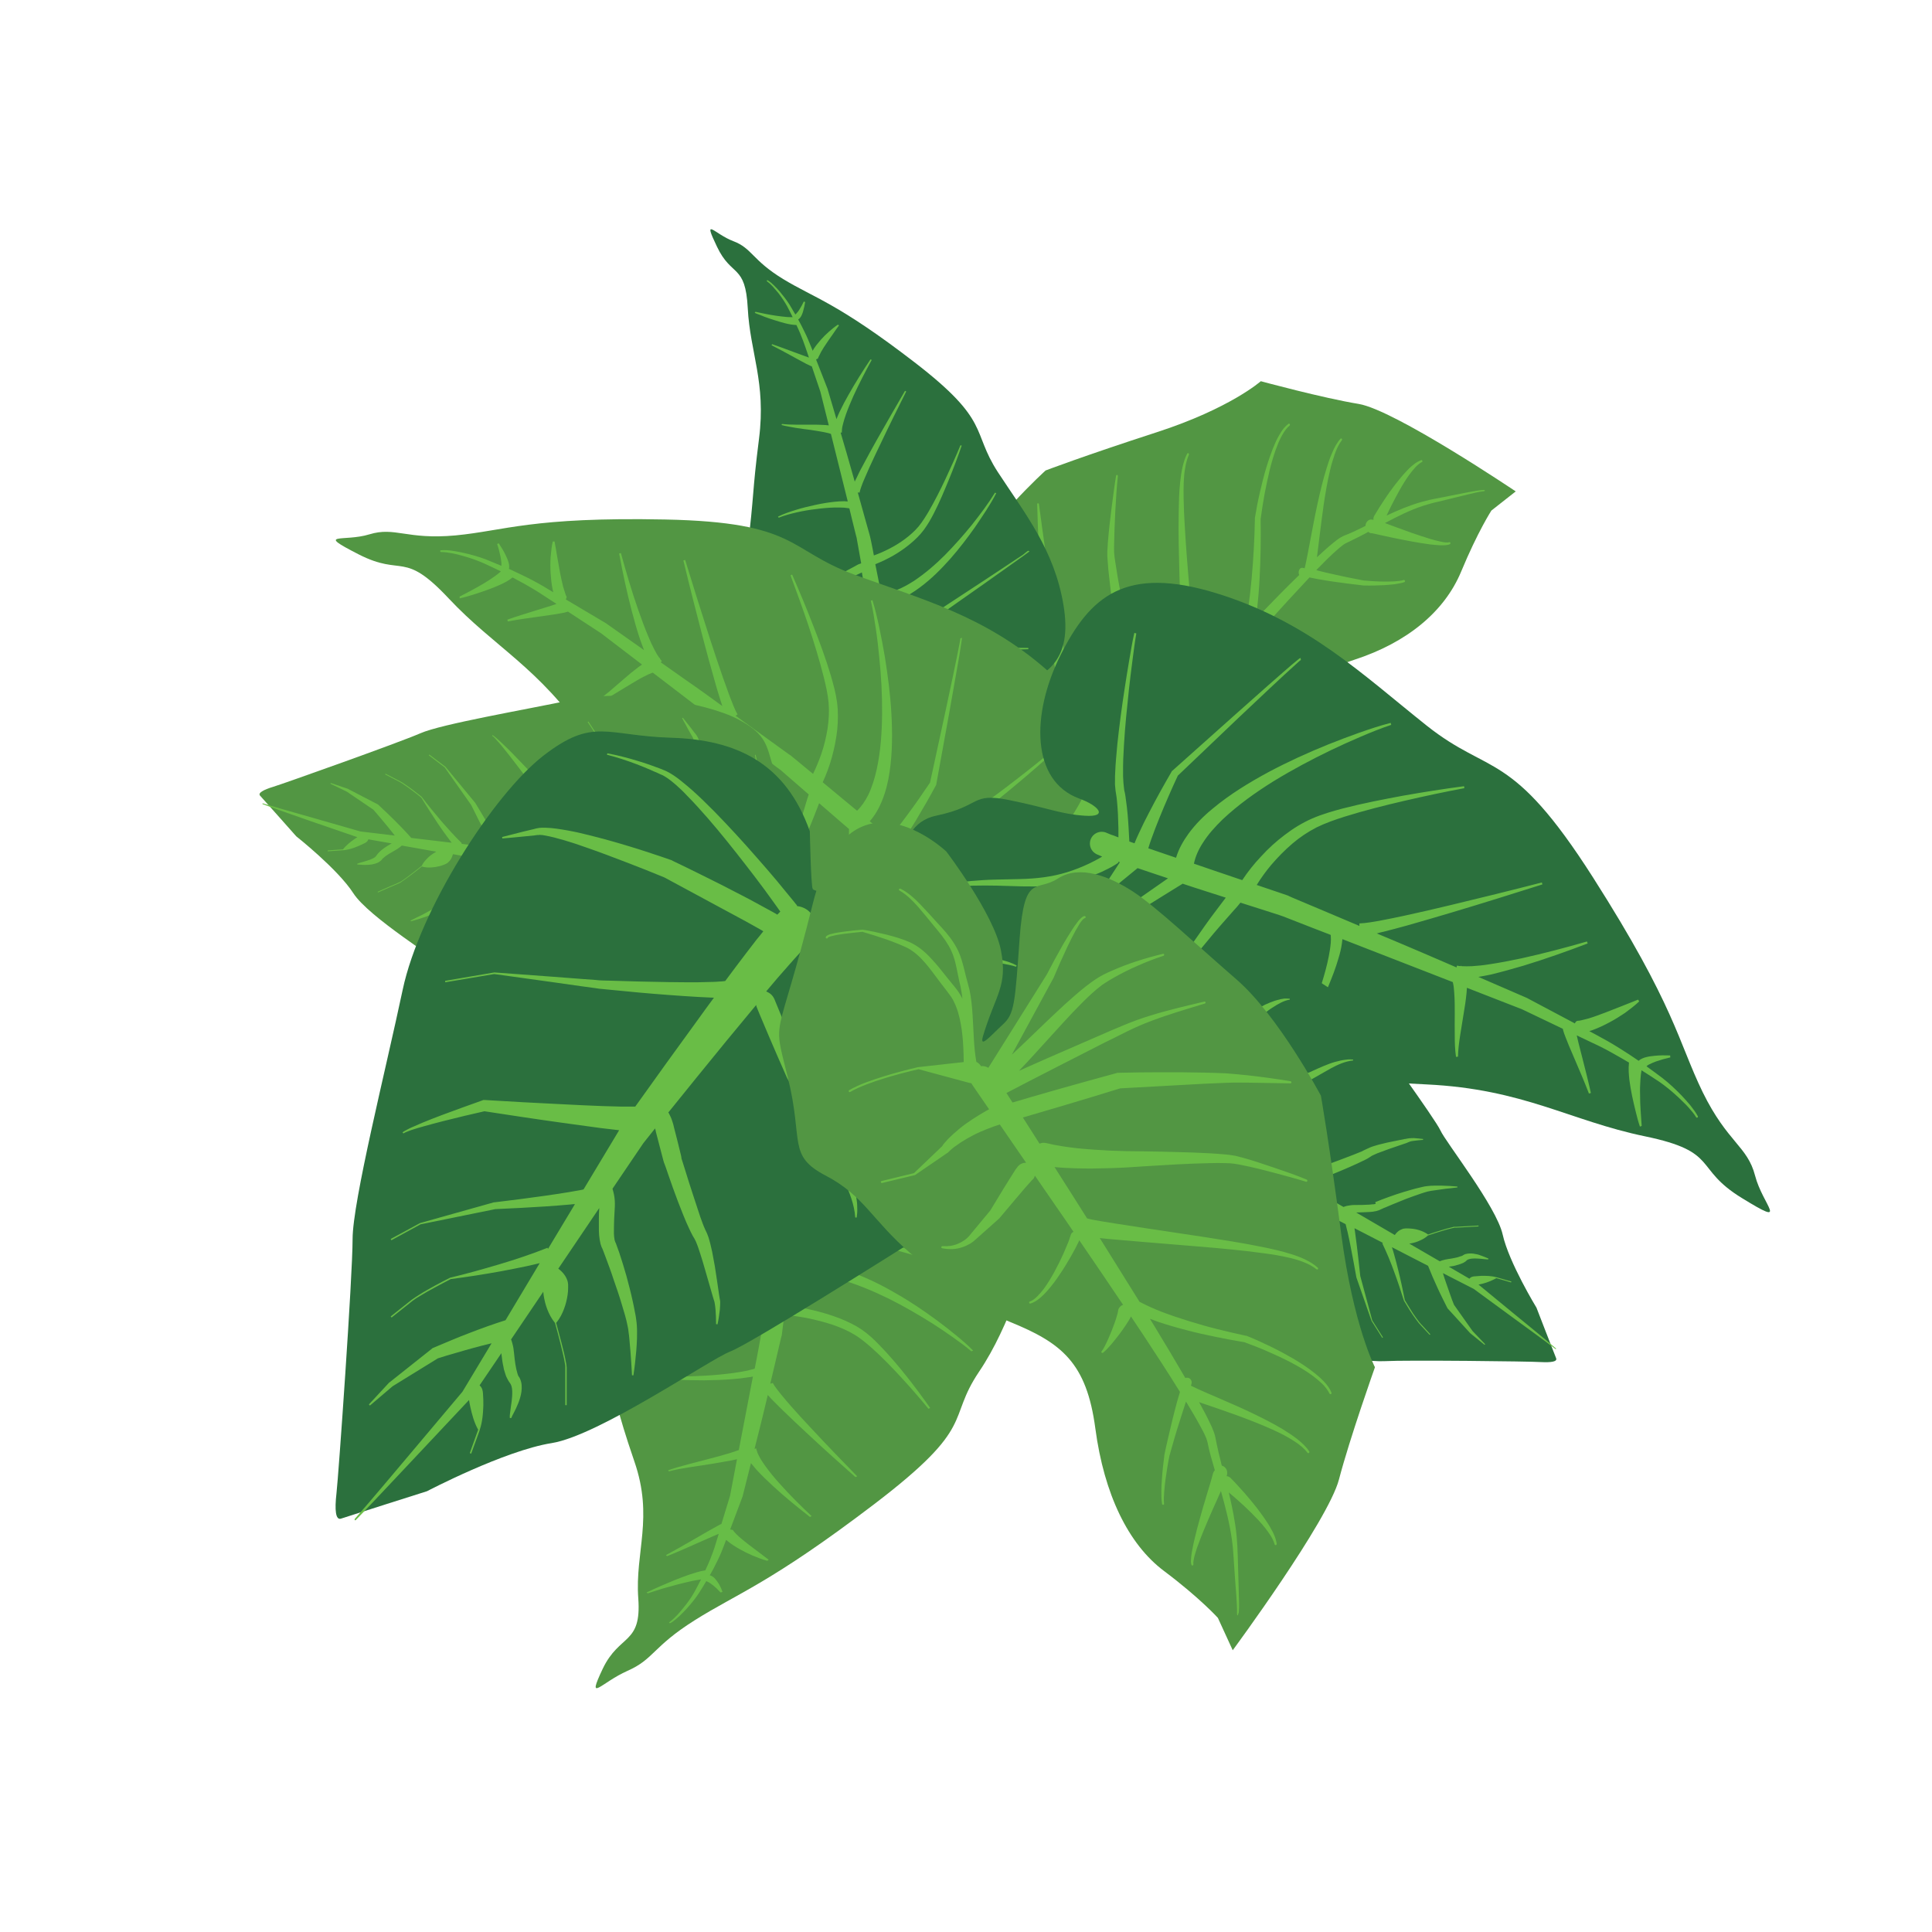 <?xml version="1.0" encoding="utf-8"?>
<!-- Generator: Adobe Illustrator 23.1.1, SVG Export Plug-In . SVG Version: 6.00 Build 0)  -->
<svg version="1.1" id="Layer_1" xmlns="http://www.w3.org/2000/svg" xmlns:xlink="http://www.w3.org/1999/xlink" x="0px" y="0px"
	 viewBox="0 0 108 108" style="enable-background:new 0 0 108 108;" xml:space="preserve">
<style type="text/css">
	.st0{fill:#529643;}
	.st1{fill:#69BD46;}
	.st2{fill:#2B703D;}
	.st3{fill:#67BD47;}
</style>
<g>
	<path class="st0" d="M58.64,46.06c-2.04-0.42-2.51-1.08-4.12-0.42c-1.61,0.66-4.06,3.81-4.06,3.81s-3.4,6.23,3.58,7.28
		c6.98,1.06,5.38,1.58,8.19,0.21c2.82-1.36,3.6-0.51,4.19-2.85s1.65-2.96,2.84-5.41c1.19-2.45,1.77-3.09,2.29-6.18
		c0.52-3.09,1.21-4.65,4.16-5.62c2.95-0.96,5.04-2.69,5.97-4.93c0.93-2.24,1.69-3.41,1.69-3.41l1.36-1.07c0,0-6.77-4.56-8.78-4.89
		c-2.01-0.33-5.47-1.27-5.47-1.27s-1.71,1.52-5.81,2.85c-4.1,1.33-6.22,2.14-6.22,2.14s-3.31,2.99-4.61,5.64
		c-1.31,2.65-2.67,5.15-3.15,6.57c-0.49,1.41-0.78,3.23,0.05,4.37c0.83,1.14,0.02,1.96,3.07,1.77c3.05-0.18,3.53-0.24,4.12,0.35
		C58.51,45.59,59.3,46.19,58.64,46.06"/>
	<path class="st1" d="M82.93,27.39c-0.3,0.01-0.59,0.08-0.88,0.13l-0.86,0.17l-0.86,0.17c-0.29,0.05-0.58,0.12-0.87,0.2
		c-0.67,0.19-1.31,0.46-1.95,0.76c0.09-0.18,0.17-0.36,0.26-0.54c0.16-0.31,0.32-0.62,0.49-0.92c0.17-0.3,0.35-0.59,0.55-0.86
		c0.2-0.26,0.41-0.53,0.67-0.67l0.01,0c0.02-0.01,0.03-0.04,0.02-0.07c-0.01-0.03-0.04-0.05-0.06-0.04
		c-0.15,0.06-0.3,0.14-0.43,0.25c-0.07,0.05-0.13,0.11-0.19,0.16c-0.06,0.06-0.12,0.11-0.18,0.18c-0.23,0.24-0.45,0.51-0.66,0.78
		c-0.21,0.27-0.41,0.55-0.6,0.84c-0.19,0.29-0.38,0.58-0.56,0.89c-0.01,0.01-0.01,0.03-0.02,0.04c-0.03,0.06-0.04,0.13-0.03,0.2
		l-0.03-0.01l-0.01,0l-0.03,0c-0.02,0-0.04-0.01-0.06-0.01c-0.17,0-0.31,0.16-0.32,0.36c-0.06,0.03-0.11,0.05-0.16,0.08
		c-0.27,0.13-0.53,0.26-0.8,0.37l-0.2,0.08c-0.06,0.02-0.15,0.07-0.22,0.11c-0.04,0.02-0.07,0.04-0.11,0.07l-0.1,0.07
		c-0.07,0.05-0.13,0.1-0.19,0.15c-0.32,0.26-0.63,0.54-0.93,0.82c0-0.03,0.01-0.05,0.01-0.08l0.12-0.97
		c0.08-0.65,0.16-1.29,0.25-1.92c0.1-0.64,0.2-1.27,0.35-1.88c0.07-0.31,0.16-0.61,0.26-0.9c0.1-0.29,0.23-0.57,0.4-0.79l0,0
		c0.02-0.02,0.02-0.06,0-0.08c-0.02-0.02-0.05-0.03-0.07-0.01c-0.2,0.22-0.35,0.5-0.47,0.79c-0.13,0.29-0.23,0.59-0.32,0.89
		c-0.19,0.61-0.34,1.24-0.48,1.87c-0.14,0.63-0.26,1.27-0.38,1.9l-0.18,0.95c-0.06,0.29-0.11,0.58-0.18,0.85
		c-0.02-0.01-0.05-0.02-0.07-0.02l0,0l-0.01,0c-0.12-0.04-0.23,0.05-0.25,0.2c-0.01,0.07,0,0.13,0.03,0.19
		c-0.72,0.7-1.43,1.42-2.13,2.15c-0.1,0.1-0.19,0.2-0.29,0.3c0.02-0.17,0.04-0.33,0.06-0.5c0.06-0.56,0.11-1.13,0.14-1.69
		c0.03-0.57,0.05-1.13,0.06-1.7c0.01-0.56,0.01-1.12,0-1.68c0.06-0.47,0.14-0.94,0.22-1.4c0.09-0.47,0.19-0.94,0.3-1.4
		c0.12-0.46,0.25-0.91,0.42-1.33c0.08-0.21,0.18-0.42,0.29-0.61c0.11-0.19,0.24-0.37,0.39-0.49v0c0.02-0.02,0.03-0.05,0.01-0.08
		c-0.02-0.03-0.05-0.04-0.07-0.02c-0.18,0.13-0.32,0.3-0.44,0.5c-0.12,0.19-0.23,0.4-0.32,0.61c-0.19,0.43-0.34,0.88-0.48,1.33
		c-0.14,0.46-0.25,0.92-0.36,1.39c-0.11,0.47-0.2,0.94-0.28,1.43l0,0.01v0.02c-0.01,0.56-0.03,1.12-0.06,1.67
		c-0.03,0.56-0.07,1.11-0.12,1.66c-0.05,0.55-0.11,1.1-0.19,1.64c-0.07,0.47-0.16,0.93-0.28,1.36c-0.87,0.9-1.73,1.81-2.59,2.72
		c0,0,0-0.01,0-0.01c-0.02-0.29-0.04-0.57-0.06-0.86l-0.14-1.7l-0.29-3.4c-0.05-0.57-0.09-1.13-0.13-1.69
		c-0.04-0.56-0.07-1.13-0.1-1.69c-0.02-0.56-0.04-1.13-0.02-1.68c0.01-0.28,0.03-0.55,0.08-0.82c0.04-0.27,0.11-0.53,0.21-0.76
		c0.01-0.03,0-0.06-0.02-0.08c-0.02-0.02-0.05-0.01-0.07,0.01c-0.13,0.24-0.21,0.51-0.27,0.78c-0.06,0.27-0.1,0.55-0.13,0.84
		c-0.06,0.57-0.07,1.13-0.08,1.7c-0.01,0.57-0.01,1.13,0,1.7c0.01,0.57,0.03,1.14,0.04,1.7l0.1,3.4l0.05,1.7
		c0.01,0.28,0.01,0.56,0.02,0.84c0,0.14,0,0.28,0,0.42c0,0.14,0,0.27-0.01,0.39l0,0.03v0.03c0,0.01,0,0.01,0,0.02
		c-0.28,0.29-0.55,0.59-0.83,0.88l-1.25,1.35c-0.03-0.42-0.08-0.84-0.13-1.25c-0.08-0.65-0.19-1.29-0.3-1.94
		c-0.06-0.32-0.12-0.64-0.18-0.96l-0.19-0.95c-0.13-0.63-0.25-1.25-0.38-1.88c-0.12-0.63-0.24-1.26-0.35-1.89
		c-0.05-0.31-0.1-0.63-0.15-0.94l-0.03-0.23l-0.02-0.22c0-0.15-0.01-0.31,0-0.46c0.01-0.63,0.04-1.26,0.07-1.9
		c0.04-0.63,0.07-1.27,0.14-1.89v0c0-0.03-0.01-0.06-0.04-0.07c-0.03-0.01-0.05,0.01-0.06,0.04c-0.1,0.62-0.18,1.25-0.26,1.87
		c-0.08,0.63-0.15,1.25-0.2,1.89c-0.01,0.16-0.02,0.32-0.03,0.49l0,0.26l0.02,0.25c0.02,0.33,0.05,0.65,0.09,0.97
		c0.07,0.64,0.15,1.28,0.23,1.92c0.08,0.64,0.17,1.28,0.26,1.91l0.13,0.95c0.04,0.31,0.08,0.63,0.11,0.94
		c0.07,0.63,0.13,1.26,0.17,1.88c0.04,0.62,0.06,1.25,0.04,1.82v0.01c0,0.02,0,0.04,0,0.05c0,0.12,0.03,0.23,0.08,0.34l-1.06,1.14
		l-0.01-0.03l-0.31-0.77l-0.62-1.54c-0.41-1.01-0.82-2.02-1.24-3.03l-0.95-4.81l-0.23-1.22c-0.07-0.4-0.13-0.81-0.19-1.22
		c-0.12-0.82-0.23-1.64-0.34-2.47c0-0.03-0.02-0.05-0.05-0.06c-0.03,0-0.05,0.02-0.05,0.06c0.02,0.83,0.05,1.66,0.1,2.49
		c0.03,0.42,0.06,0.83,0.1,1.25c0.04,0.42,0.1,0.83,0.16,1.24c0.11,0.82,0.23,1.65,0.36,2.47c0.13,0.82,0.26,1.64,0.4,2.46
		l0.01,0.05l0.02,0.06c0.4,1.04,0.8,2.07,1.2,3.11l0.61,1.55l0.31,0.77l0.12,0.3L61,44.33l-0.31-0.5l-0.4-0.66l-0.8-1.32
		c-0.53-0.88-1.06-1.77-1.59-2.66c-0.26-0.44-0.53-0.89-0.78-1.34c-0.26-0.44-0.49-0.9-0.72-1.37c-0.45-0.94-0.84-1.92-1.24-2.9
		c-0.01-0.03-0.04-0.04-0.06-0.03c-0.03,0.01-0.04,0.05-0.03,0.08l0,0c0.35,1,0.7,2.01,1.11,2.99c0.2,0.49,0.43,0.98,0.67,1.44
		c0.24,0.47,0.48,0.93,0.72,1.39c0.48,0.92,0.97,1.84,1.46,2.76l0.74,1.38l0.09,0.17c-0.32-0.28-0.65-0.56-0.97-0.83
		c-0.73-0.62-1.47-1.22-2.19-1.85c-0.36-0.31-0.71-0.63-1.05-0.97c-0.17-0.17-0.33-0.34-0.48-0.53c-0.08-0.09-0.14-0.18-0.21-0.29
		c-0.07-0.1-0.14-0.2-0.21-0.31c-0.27-0.42-0.53-0.86-0.77-1.31c-0.24-0.45-0.47-0.92-0.68-1.39l0,0c-0.01-0.03-0.04-0.04-0.06-0.03
		c-0.02,0.01-0.04,0.05-0.02,0.08c0.17,0.5,0.37,0.99,0.58,1.48c0.21,0.48,0.44,0.96,0.69,1.42c0.06,0.12,0.13,0.23,0.19,0.34
		c0.06,0.11,0.14,0.23,0.22,0.34c0.15,0.22,0.32,0.42,0.48,0.61c0.33,0.38,0.67,0.74,1.02,1.09c0.69,0.7,1.4,1.36,2.1,2.03
		c0.23,0.22,0.45,0.44,0.67,0.65l-3.89-1.85l-0.01-0.01l0,0c-0.52-0.18-1.05-0.37-1.56-0.58c-0.26-0.11-0.52-0.21-0.77-0.34
		c-0.13-0.06-0.25-0.13-0.37-0.2c-0.06-0.04-0.12-0.07-0.18-0.12c-0.03-0.02-0.06-0.04-0.08-0.07c-0.02-0.02-0.04-0.05-0.05-0.07
		l0-0.01c-0.01-0.03-0.04-0.05-0.06-0.04c-0.03,0.01-0.04,0.04-0.03,0.07c0.02,0.06,0.05,0.1,0.08,0.13
		c0.03,0.03,0.06,0.06,0.09,0.09c0.06,0.05,0.12,0.1,0.18,0.14c0.12,0.09,0.25,0.17,0.37,0.24c0.25,0.15,0.5,0.28,0.76,0.42
		c0.51,0.26,1.02,0.5,1.54,0.73l-0.02-0.01l4.81,2.7c-0.04,0.14-0.05,0.29-0.01,0.44c-0.08,0.08-0.13,0.18-0.15,0.29
		c-0.65,0.26-1.38,0.37-2.1,0.53c-0.38,0.09-0.77,0.19-1.14,0.35c-0.09,0.04-0.19,0.09-0.27,0.13c-0.09,0.05-0.17,0.09-0.26,0.13
		l-0.53,0.26c-0.18,0.09-0.36,0.19-0.53,0.31c-0.17,0.12-0.33,0.27-0.48,0.42c-0.15,0.16-0.28,0.33-0.4,0.51
		c-0.12,0.18-0.24,0.36-0.36,0.55c-0.23,0.36-0.47,0.72-0.7,1.1c-0.23,0.37-0.43,0.78-0.55,1.24c-0.01,0.03,0.01,0.06,0.03,0.08
		c0.03,0.01,0.05,0,0.06-0.03c0.13-0.43,0.34-0.81,0.58-1.16c0.24-0.36,0.49-0.7,0.74-1.05c0.12-0.17,0.25-0.35,0.37-0.51
		c0.13-0.16,0.26-0.32,0.4-0.46c0.28-0.28,0.61-0.47,0.96-0.62l0.54-0.22c0.09-0.04,0.18-0.08,0.27-0.12
		c0.09-0.04,0.17-0.07,0.26-0.11c0.1-0.04,0.2-0.07,0.31-0.1c-0.02,0.01-0.03,0.03-0.05,0.04c-0.08,0.07-0.16,0.15-0.24,0.23
		c-0.07,0.08-0.15,0.18-0.21,0.26l-0.37,0.51c-0.25,0.34-0.5,0.68-0.74,1.05c-0.23,0.37-0.44,0.8-0.54,1.28
		c-0.05,0.24-0.08,0.47-0.1,0.71c-0.02,0.24-0.04,0.47-0.05,0.71c-0.02,0.47-0.03,0.95-0.02,1.42v0.01l0,0.01
		c0.08,0.35,0.16,0.69,0.25,1.04c0.04,0.17,0.09,0.34,0.15,0.51c0.03,0.09,0.06,0.17,0.09,0.25c0.02,0.04,0.04,0.08,0.06,0.13
		c0.01,0.02,0.02,0.04,0.04,0.06c0.01,0.01,0.02,0.02,0.03,0.03c0.02,0.01,0.04,0.02,0.06,0.01c0.03-0.01,0.04-0.04,0.03-0.07
		c-0.01-0.03-0.03-0.05-0.05-0.05c0,0,0,0-0.01-0.01c-0.01-0.01-0.02-0.03-0.03-0.04c-0.02-0.03-0.03-0.07-0.05-0.11
		c-0.03-0.08-0.06-0.16-0.08-0.24c-0.05-0.17-0.1-0.34-0.14-0.51c-0.09-0.34-0.17-0.68-0.24-1.02c0.04-0.46,0.08-0.92,0.14-1.38
		c0.03-0.23,0.06-0.46,0.1-0.68c0.04-0.22,0.08-0.45,0.13-0.65c0.23-0.83,0.79-1.43,1.3-2.09l0.39-0.5
		c0.07-0.09,0.12-0.16,0.18-0.23c0.06-0.07,0.13-0.13,0.2-0.19c0.28-0.24,0.61-0.41,0.96-0.55c0.34-0.13,0.71-0.23,1.07-0.31
		c0.18-0.04,0.37-0.07,0.56-0.1l0.09-0.02l0.62,2.53l0,0.02c0.23,0.66,0.47,1.31,0.74,1.95c0.13,0.32,0.27,0.64,0.42,0.95
		c0.15,0.31,0.31,0.62,0.5,0.9c0.02,0.03,0.05,0.03,0.07,0.01c0.02-0.02,0.02-0.06,0-0.09h0c-0.18-0.27-0.34-0.58-0.49-0.88
		c-0.15-0.31-0.29-0.62-0.42-0.94c-0.27-0.63-0.51-1.28-0.74-1.93l0.19-2.99c0-0.05,0-0.09,0-0.14c0.03-0.02,0.06-0.05,0.09-0.08
		l0.96-1.11l0.09,0.14c0.08,0.13,0.16,0.25,0.25,0.38c0.17,0.25,0.34,0.49,0.53,0.72c0.19,0.23,0.38,0.45,0.58,0.65
		c0.1,0.1,0.21,0.2,0.32,0.29c0.05,0.05,0.11,0.09,0.17,0.14c0.06,0.04,0.11,0.08,0.18,0.12l1.48,1.42l0.64,1.8
		c0.01,0.03,0.04,0.05,0.07,0.04c0.02-0.01,0.04-0.05,0.02-0.08l-0.65-1.82l0-0.01l-0.01-0.01l-1.32-1.72l-0.04-0.04
		c-0.03-0.03-0.09-0.08-0.13-0.12c-0.04-0.05-0.09-0.09-0.13-0.15c-0.09-0.1-0.17-0.21-0.25-0.31c-0.16-0.22-0.31-0.45-0.45-0.69
		c-0.14-0.24-0.27-0.49-0.4-0.74c-0.06-0.13-0.12-0.26-0.18-0.38l-0.14-0.33l1.53-1.78c0.02,0.18,0.11,0.35,0.25,0.45l0.09,0.06
		l0.08,0.05l0.14,0.09l0.28,0.16l0.56,0.31l1.12,0.6l-0.04-0.03l1.34,1.02c0.19,0.14,0.37,0.38,0.5,0.63
		c0.13,0.26,0.21,0.55,0.24,0.86v0c0,0.03,0.02,0.05,0.05,0.06c0.03,0,0.05-0.02,0.05-0.06c0.01-0.32-0.04-0.66-0.15-0.97
		c-0.06-0.16-0.12-0.31-0.21-0.45c-0.08-0.14-0.18-0.28-0.3-0.39l-1.22-1.25l-0.04-0.03l-1.03-0.8l-0.51-0.4l-0.25-0.2
		c-0.04-0.03-0.08-0.07-0.12-0.1l-0.06-0.05l-0.04-0.04l-0.01-0.01c-0.02-0.02-0.04-0.04-0.06-0.05c-0.05-0.03-0.1-0.05-0.15-0.06
		l1.38-1.6c0.29-0.34,0.58-0.67,0.87-1c0.04,0.07,0.11,0.13,0.18,0.14h0c0.06,0.01,0.14,0.03,0.21,0.05
		c0.08,0.02,0.15,0.04,0.23,0.07c0.15,0.05,0.31,0.1,0.46,0.16c0.31,0.11,0.61,0.24,0.91,0.38c0.3,0.14,0.59,0.3,0.87,0.49
		c0.14,0.09,0.28,0.2,0.4,0.31c0.13,0.12,0.24,0.25,0.32,0.41l0,0c0.01,0.03,0.04,0.04,0.06,0.03c0.02-0.01,0.03-0.05,0.02-0.08
		c-0.08-0.2-0.2-0.35-0.32-0.49c-0.13-0.14-0.26-0.26-0.4-0.38c-0.28-0.23-0.57-0.42-0.87-0.61c-0.3-0.18-0.6-0.35-0.9-0.5
		c-0.15-0.08-0.31-0.15-0.46-0.22c-0.08-0.04-0.16-0.07-0.24-0.1c-0.05-0.02-0.1-0.04-0.15-0.05c0.86-0.99,1.73-1.98,2.6-2.96
		c0.06,0.15,0.19,0.25,0.32,0.25c0.06,0,0.14,0.01,0.22,0.03c0.08,0.02,0.17,0.04,0.25,0.06c0.17,0.05,0.34,0.1,0.52,0.15
		c0.17,0.06,0.34,0.12,0.51,0.19c0.17,0.07,0.34,0.14,0.49,0.24l0,0c0.02,0.01,0.04,0.01,0.06-0.01c0.02-0.02,0.02-0.06-0.01-0.09
		c-0.15-0.16-0.3-0.29-0.46-0.41c-0.16-0.12-0.32-0.24-0.48-0.35c-0.16-0.11-0.33-0.22-0.5-0.33c-0.08-0.05-0.17-0.1-0.26-0.15
		c-0.07-0.04-0.14-0.07-0.22-0.11c0.25-0.28,0.5-0.57,0.76-0.85c0.76-0.84,1.52-1.67,2.29-2.49c0.15,0.03,0.3,0.06,0.45,0.09
		c0.29,0.05,0.57,0.1,0.86,0.14c0.57,0.08,1.15,0.16,1.72,0.22l0.01,0h0c0.38,0.01,0.76,0,1.14-0.02c0.19-0.01,0.38-0.03,0.57-0.05
		c0.19-0.03,0.38-0.06,0.56-0.12c0.02-0.01,0.04-0.04,0.03-0.07c-0.01-0.03-0.04-0.05-0.06-0.05h0c-0.18,0.05-0.36,0.07-0.55,0.08
		c-0.19,0.01-0.38,0.01-0.57,0.01c-0.38,0-0.75-0.03-1.13-0.06c-0.57-0.11-1.14-0.22-1.7-0.35c-0.28-0.06-0.57-0.13-0.85-0.2
		c-0.03-0.01-0.07-0.02-0.1-0.03c0.4-0.41,0.8-0.82,1.22-1.18c0.06-0.05,0.11-0.1,0.17-0.14l0.09-0.07
		c0.03-0.02,0.06-0.05,0.08-0.06c0.09-0.06,0.25-0.12,0.38-0.19c0.27-0.13,0.54-0.27,0.81-0.41c0.05-0.03,0.11-0.06,0.16-0.09
		c0.05,0.05,0.12,0.08,0.18,0.08c0,0,0,0,0,0l0.01,0l0.02,0l0.06,0.01l0.13,0.03l0.27,0.06l0.55,0.12c0.37,0.08,0.73,0.15,1.1,0.22
		c0.37,0.07,0.74,0.13,1.11,0.18c0.18,0.02,0.37,0.04,0.56,0.05c0.09,0,0.19,0.01,0.28,0c0.09-0.01,0.19-0.01,0.29-0.06
		c0.02-0.01,0.03-0.04,0.03-0.07c-0.01-0.03-0.04-0.05-0.06-0.04l0,0c-0.07,0.02-0.17,0.02-0.25,0.01
		c-0.09-0.01-0.18-0.03-0.27-0.05c-0.18-0.04-0.36-0.09-0.54-0.14c-0.36-0.11-0.72-0.23-1.07-0.35c-0.36-0.13-0.71-0.26-1.07-0.39
		l-0.4-0.15c0.69-0.37,1.39-0.72,2.12-0.96c0.28-0.09,0.56-0.17,0.84-0.23l0.86-0.21l0.86-0.21c0.29-0.07,0.57-0.14,0.86-0.17
		c0.03,0,0.05-0.03,0.04-0.06C82.98,27.41,82.96,27.38,82.93,27.39 M55.33,55.66C55.33,55.66,55.33,55.66,55.33,55.66
		C55.33,55.66,55.33,55.66,55.33,55.66"/>
	<path class="st1" d="M76.7,29.87c-0.01,0-0.02,0-0.03,0c0,0,0,0,0.01,0C76.69,29.87,76.7,29.87,76.7,29.87"/>
	<path class="st2" d="M50.98,37.18c0.37,1.64,2.86,1.99,5.23,1.35c2.37-0.64,3.75-1.61,3.24-4.7c-0.51-3.09-2.16-5.13-3.67-7.44
		c-1.5-2.31-0.36-2.83-4.66-6.14c-4.31-3.32-5.6-3.59-7.34-4.65c-1.74-1.06-1.73-1.72-2.79-2.12c-1.06-0.4-1.74-1.42-0.91,0.31
		c0.82,1.73,1.59,0.94,1.72,3.44c0.13,2.49,1.03,4.14,0.63,7.29c-0.4,3.15-0.25,2.95-0.66,6.3c-0.41,3.34-0.66,6.75-0.37,8.33
		c0.29,1.58,0.81,3.09,2.79,3.24c1.98,0.15,4.68,0.76,5.31-0.68c0.63-1.44,1.09-0.98,1.02-2.29c-0.06-1.31-0.21-1.71-0.13-2.5
		C50.46,36.12,50.84,36.52,50.98,37.18"/>
	<path class="st3" d="M47.26,40.23c0.08-0.26,0.14-0.52,0.2-0.78l0.17-0.78c0.06-0.26,0.12-0.51,0.21-0.76
		c0.09-0.25,0.19-0.48,0.33-0.72c0.13-0.23,0.28-0.45,0.45-0.66c0.08-0.11,0.17-0.21,0.27-0.3c0.03-0.03,0.06-0.06,0.08-0.08
		c0,0.01,0,0.02,0.01,0.03l0.04,0.15c0.06,0.2,0.29,0.32,0.52,0.28c0.24-0.04,0.39-0.25,0.34-0.45l-0.02-0.07
		c-0.01-0.03-0.01-0.05-0.02-0.08c0-0.01-0.01-0.03-0.01-0.05l-0.01-0.05c-0.01-0.06-0.03-0.12-0.04-0.18l0.33,0.05
		c0.34,0.05,0.68,0.11,1.02,0.19c0.08,0.02,0.17,0.04,0.25,0.06c0.04,0.01,0.08,0.02,0.13,0.03l0.14,0.03
		c0.09,0.02,0.18,0.03,0.27,0.05l0.13,0.02l0.13,0.01l0.27,0.03l0.27,0.02c0.18,0.02,0.35,0.02,0.53,0.03
		c0.71,0.04,1.41,0.05,2.12,0.06c0.35,0,0.71,0,1.06,0c0.36,0,0.7,0,1.06-0.02l-0.01-0.07c-0.35,0-0.7-0.01-1.05-0.02
		c-0.35-0.01-0.7-0.02-1.06-0.04c-0.7-0.03-1.41-0.07-2.11-0.13c-0.17-0.02-0.35-0.03-0.52-0.05l-0.26-0.03l-0.26-0.04l-0.13-0.02
		l-0.13-0.02c-0.08-0.02-0.17-0.03-0.25-0.05l-0.12-0.03c-0.04-0.01-0.08-0.03-0.13-0.04c-0.09-0.03-0.17-0.05-0.26-0.07
		c-0.34-0.09-0.69-0.17-1.04-0.24l-0.49-0.09l-0.03-0.12l-0.01-0.05c0.13-0.02,0.26-0.05,0.38-0.08c0.29-0.07,0.57-0.14,0.85-0.22
		c0.56-0.16,1.11-0.33,1.66-0.51l0.03-0.01l0.02-0.01l2.49-1.75l1.24-0.88l0.62-0.44l0.31-0.22l0.15-0.11l0.08-0.06l0.04-0.03
		l0.02-0.02c0.01-0.01,0.02-0.02,0.03-0.03l-0.07-0.02c0,0-0.01,0-0.01,0l-0.02,0.01l-0.04,0.03l-0.08,0.06L57.2,31l-0.32,0.21
		l-0.63,0.42l-1.27,0.84l-2.53,1.66c-0.55,0.13-1.11,0.26-1.67,0.37c-0.28,0.06-0.57,0.11-0.85,0.15c-0.12,0.02-0.24,0.04-0.36,0.05
		l-0.08-0.37l-0.11-0.57c0.35-0.04,0.68-0.15,0.97-0.28c0.4-0.18,0.75-0.4,1.07-0.64c0.65-0.48,1.19-1.03,1.7-1.6
		c0.5-0.57,0.96-1.17,1.39-1.78c0.21-0.31,0.42-0.62,0.62-0.93c0.2-0.31,0.39-0.63,0.56-0.96l-0.07-0.03
		c-0.19,0.31-0.4,0.62-0.62,0.92c-0.22,0.3-0.45,0.6-0.68,0.89c-0.47,0.58-0.97,1.14-1.5,1.68c-0.53,0.53-1.11,1.03-1.74,1.45
		c-0.32,0.2-0.65,0.39-1,0.52c-0.27,0.1-0.55,0.17-0.82,0.18l-0.13-0.64l-0.2-1c0.35-0.14,0.68-0.3,1-0.48
		c0.33-0.19,0.65-0.41,0.94-0.65c0.29-0.24,0.56-0.5,0.78-0.8c0.22-0.3,0.39-0.6,0.55-0.91c0.32-0.62,0.58-1.25,0.84-1.88
		c0.26-0.63,0.5-1.27,0.72-1.91l-0.07-0.02c-0.26,0.63-0.54,1.25-0.83,1.87c-0.29,0.62-0.6,1.23-0.94,1.82
		c-0.17,0.29-0.36,0.59-0.57,0.85c-0.22,0.26-0.48,0.49-0.76,0.7c-0.28,0.21-0.59,0.4-0.91,0.56c-0.27,0.14-0.55,0.26-0.83,0.36
		l-0.06-0.32l-0.09-0.45l-0.05-0.23c-0.01-0.05-0.02-0.08-0.03-0.12l-0.03-0.11l-0.25-0.89l-0.39-1.4l0.1,0.01l0.04-0.16l0.06-0.18
		c0.04-0.12,0.09-0.24,0.14-0.36c0.1-0.24,0.21-0.48,0.31-0.71c0.22-0.48,0.44-0.95,0.67-1.42c0.45-0.95,0.92-1.89,1.39-2.83
		l-0.07-0.03c-0.53,0.91-1.06,1.83-1.58,2.75c-0.26,0.46-0.51,0.92-0.76,1.39c-0.13,0.23-0.25,0.47-0.36,0.71
		c-0.04,0.07-0.07,0.15-0.11,0.22c-0.15-0.53-0.3-1.06-0.45-1.58l-0.34-1.16h0.07c0-0.04,0-0.08,0-0.12l0.02-0.01
		c0-0.01-0.01-0.01-0.02-0.02c0.01-0.11,0.04-0.23,0.07-0.35c0.04-0.17,0.1-0.34,0.16-0.52c0.12-0.34,0.27-0.69,0.42-1.03
		c0.31-0.68,0.66-1.35,1.02-2.01l-0.07-0.03c-0.43,0.64-0.83,1.28-1.21,1.95c-0.19,0.33-0.37,0.67-0.53,1.01
		c-0.06,0.13-0.11,0.25-0.16,0.38l-0.49-1.66l0-0.01l0,0l-0.63-1.61l-0.02-0.06c0.06-0.02,0.09-0.04,0.11-0.06
		c0.01-0.02,0.01-0.04,0.02-0.06l0.03-0.06c0.04-0.08,0.08-0.16,0.12-0.24c0.09-0.16,0.2-0.33,0.31-0.49
		c0.11-0.16,0.22-0.33,0.34-0.49c0.11-0.17,0.23-0.33,0.35-0.5l-0.06-0.04c-0.19,0.12-0.35,0.26-0.51,0.4
		c-0.16,0.14-0.31,0.29-0.45,0.45c-0.14,0.16-0.27,0.32-0.39,0.5c-0.02,0.03-0.04,0.07-0.06,0.11l-0.1-0.25
		c-0.11-0.27-0.22-0.54-0.35-0.8c-0.11-0.24-0.24-0.47-0.36-0.7c0.05-0.03,0.08-0.07,0.11-0.1c0.03-0.04,0.06-0.09,0.08-0.13
		c0.04-0.09,0.07-0.17,0.09-0.25c0.05-0.17,0.08-0.33,0.11-0.5l-0.08-0.02c-0.07,0.15-0.15,0.3-0.24,0.44
		c-0.04,0.07-0.09,0.14-0.15,0.2c-0.03,0.03-0.05,0.06-0.08,0.08c0,0,0,0,0,0c-0.11-0.19-0.22-0.37-0.33-0.56
		c-0.16-0.25-0.35-0.49-0.54-0.72c-0.1-0.11-0.2-0.23-0.31-0.33c-0.11-0.11-0.22-0.21-0.36-0.3c-0.02-0.01-0.04-0.01-0.05,0.01
		c-0.01,0.01-0.01,0.04,0.01,0.05l0,0c0.12,0.09,0.23,0.19,0.33,0.3c0.1,0.11,0.19,0.23,0.29,0.34c0.18,0.23,0.35,0.48,0.49,0.73
		c0.11,0.21,0.22,0.42,0.32,0.63c-0.11,0-0.23,0-0.35-0.01c-0.19-0.02-0.38-0.04-0.58-0.07c-0.19-0.03-0.39-0.06-0.58-0.1
		l-0.29-0.06l-0.28-0.06l-0.04,0.06l0.14,0.06l0.14,0.05l0.27,0.11c0.18,0.07,0.37,0.13,0.56,0.19c0.19,0.06,0.38,0.12,0.58,0.17
		c0.2,0.05,0.39,0.09,0.64,0.1c0.08,0.16,0.15,0.33,0.22,0.49c0.11,0.27,0.21,0.53,0.3,0.8l0.18,0.53
		c-0.08-0.03-0.17-0.06-0.25-0.09l-0.6-0.22c-0.4-0.15-0.8-0.3-1.21-0.44l-0.03,0.06c0.38,0.19,0.74,0.39,1.11,0.59l0.55,0.3
		c0.09,0.05,0.19,0.1,0.28,0.15c0.05,0.02,0.1,0.05,0.15,0.07l0.08,0.04c0.02,0.01,0.05,0.02,0.08,0.03l0.48,1.42l0.47,1.88
		c-0.06-0.01-0.13-0.01-0.19-0.02c-0.28-0.02-0.55-0.02-0.82-0.02c-0.27,0-0.54,0-0.81,0c-0.27,0-0.53-0.01-0.8-0.04l-0.02,0.06
		c0.26,0.07,0.53,0.11,0.8,0.16c0.27,0.04,0.53,0.08,0.8,0.11c0.26,0.04,0.53,0.08,0.78,0.13c0.13,0.03,0.25,0.05,0.36,0.09
		c0.01,0,0.01,0.01,0.02,0.01l0.94,3.77c-0.06,0-0.11,0-0.17-0.01c-0.2,0-0.38,0.01-0.57,0.03c-0.37,0.04-0.73,0.1-1.09,0.18
		c-0.36,0.08-0.71,0.16-1.06,0.27c-0.35,0.11-0.69,0.22-1.01,0.38l0.04,0.06c0.32-0.13,0.67-0.22,1.02-0.3
		c0.35-0.08,0.7-0.14,1.06-0.18c0.35-0.05,0.71-0.08,1.06-0.09c0.18,0,0.35,0,0.52,0.01c0.08,0.01,0.17,0.02,0.24,0.03
		c0.02,0,0.03,0.01,0.05,0.01l0.15,0.62l0.22,0.89l0.03,0.11c0.01,0.04,0.02,0.08,0.02,0.11l0.04,0.22l0.08,0.45l0.12,0.67
		c-0.02,0.01-0.04,0.02-0.05,0.02L48,31.54l-0.08,0.04l-0.16,0.09l-0.32,0.17c-0.21,0.12-0.43,0.23-0.64,0.34
		c-0.43,0.22-0.87,0.44-1.31,0.64c-0.44,0.2-0.89,0.39-1.36,0.56c-0.23,0.08-0.47,0.16-0.7,0.22c-0.24,0.06-0.48,0.11-0.73,0.12
		l0,0.07c0.26,0.01,0.51-0.02,0.76-0.07c0.25-0.04,0.5-0.1,0.74-0.17c0.49-0.13,0.96-0.3,1.43-0.47c0.47-0.17,0.93-0.36,1.38-0.56
		c0.23-0.1,0.45-0.2,0.68-0.3l0.34-0.15L48.18,32l0.11,0.64c0.05,0.27,0.1,0.54,0.15,0.82c-0.39,0.39-0.78,0.77-1.17,1.16
		c-0.22,0.21-0.44,0.43-0.66,0.64l-0.33,0.31c-0.06,0.05-0.11,0.11-0.17,0.15c-0.06,0.04-0.11,0.09-0.17,0.13
		c-0.24,0.17-0.52,0.31-0.81,0.44c-0.29,0.13-0.59,0.24-0.89,0.35c-0.3,0.1-0.61,0.19-0.93,0.27c-0.31,0.08-0.63,0.14-0.96,0.17
		l0,0.07c0.33-0.01,0.66-0.06,0.99-0.13c0.32-0.06,0.64-0.14,0.96-0.23c0.63-0.19,1.25-0.4,1.81-0.74c0.07-0.04,0.14-0.09,0.2-0.14
		c0.07-0.05,0.12-0.1,0.18-0.15l0.36-0.3c0.23-0.2,0.47-0.4,0.7-0.61c0.33-0.29,0.66-0.58,0.98-0.87c0.03,0.16,0.06,0.33,0.09,0.49
		l0.1,0.54l-1.08,0.83l-0.03,0.02h0c-0.17,0.16-0.32,0.32-0.48,0.48c-0.16,0.16-0.31,0.33-0.46,0.5l-0.9,0.99
		c-0.24,0.2-0.49,0.4-0.74,0.59c-0.25,0.19-0.51,0.38-0.78,0.57c-0.27,0.18-0.54,0.36-0.82,0.52c-0.14,0.08-0.29,0.16-0.44,0.22
		c-0.15,0.07-0.3,0.12-0.47,0.16l0.02,0.06c0.17-0.03,0.34-0.08,0.49-0.14c0.16-0.06,0.31-0.13,0.46-0.21
		c0.3-0.15,0.58-0.32,0.86-0.49c0.28-0.17,0.55-0.36,0.82-0.54c0.27-0.19,0.53-0.38,0.78-0.58l0,0l0.01-0.01l0.94-0.97
		c0.16-0.16,0.31-0.33,0.46-0.49c0.15-0.16,0.29-0.32,0.43-0.49l1.05-0.4c0,0.02,0.01,0.04,0.01,0.07l-0.03-0.03
		c-0.07,0.06-0.12,0.11-0.18,0.17c-0.05,0.06-0.1,0.11-0.15,0.17c-0.09,0.11-0.18,0.23-0.27,0.34c-0.17,0.23-0.31,0.48-0.43,0.73
		c-0.12,0.25-0.22,0.51-0.3,0.78c-0.07,0.27-0.12,0.53-0.16,0.8l-0.12,0.79c-0.04,0.26-0.09,0.52-0.15,0.78
		c-0.12,0.52-0.28,1.03-0.47,1.53l0.07,0.02C46.91,41.25,47.11,40.75,47.26,40.23"/>
	<path class="st0" d="M53.52,48.43c1.96,1.56,4.74-0.14,6.44-2.86c1.7-2.72,2.11-4.99-1.4-8.08c-3.5-3.09-7.11-4.01-10.83-5.38
		c-3.72-1.37-3.1-2.92-10.55-3.07c-7.45-0.15-8.98,0.63-11.72,0.89c-2.74,0.25-3.37-0.5-4.81-0.06c-1.43,0.44-3.08-0.15-0.6,1.12
		c2.49,1.27,2.48-0.26,5.03,2.46c2.56,2.73,5.04,3.85,7.71,7.77c2.66,3.92,2.62,3.57,5.48,7.72c2.85,4.15,5.92,8.25,7.74,9.8
		c1.82,1.55,3.8,2.83,5.88,1.34c2.08-1.5,5.32-3.08,4.55-5.25c-0.78-2.17,0.12-2.03-1.23-3.47c-1.34-1.44-1.87-1.76-2.56-2.73
		C51.98,47.67,52.73,47.81,53.52,48.43"/>
	<path class="st3" d="M52.83,55.04c-0.18-0.36-0.37-0.71-0.56-1.06l-0.6-1.03c-0.2-0.34-0.38-0.69-0.54-1.04
		c-0.16-0.35-0.28-0.72-0.38-1.09c-0.1-0.37-0.16-0.75-0.2-1.13c-0.02-0.19-0.03-0.38-0.04-0.57c0-0.06,0-0.11,0-0.17
		c0.01,0.01,0.03,0.02,0.04,0.03l0.19,0.13c0.25,0.18,0.6,0.12,0.79-0.12c0.19-0.25,0.15-0.61-0.11-0.81l-0.09-0.07
		c-0.03-0.02-0.06-0.05-0.09-0.07c-0.01-0.01-0.04-0.03-0.06-0.04l-0.06-0.05c-0.07-0.06-0.14-0.11-0.22-0.17l0.38-0.23
		c0.39-0.23,0.78-0.45,1.19-0.64c0.1-0.05,0.2-0.09,0.3-0.14c0.05-0.02,0.1-0.04,0.16-0.07l0.17-0.08c0.11-0.05,0.21-0.11,0.31-0.18
		l0.15-0.09l0.15-0.1l0.29-0.19l0.28-0.2c0.19-0.13,0.37-0.27,0.55-0.41c0.73-0.56,1.44-1.14,2.13-1.72
		c0.35-0.29,0.7-0.59,1.04-0.89c0.34-0.3,0.69-0.6,1.02-0.92l-0.07-0.07c-0.34,0.3-0.7,0.58-1.05,0.87
		c-0.36,0.28-0.71,0.57-1.07,0.84c-0.72,0.56-1.45,1.1-2.19,1.63c-0.19,0.13-0.37,0.26-0.56,0.38l-0.28,0.19l-0.29,0.18l-0.14,0.09
		l-0.15,0.08c-0.1,0.05-0.19,0.11-0.29,0.15l-0.14,0.06c-0.05,0.02-0.11,0.04-0.16,0.06c-0.11,0.04-0.22,0.09-0.32,0.13
		c-0.43,0.18-0.84,0.39-1.25,0.61l-0.57,0.31l-0.15-0.12l-0.06-0.05c0.1-0.14,0.2-0.27,0.29-0.41c0.22-0.32,0.42-0.64,0.62-0.97
		c0.39-0.65,0.77-1.31,1.13-1.98l0.02-0.03l0-0.03l0.74-4.08l0.36-2.04l0.18-1.02l0.08-0.51l0.04-0.26l0.02-0.13l0.01-0.07l0-0.03
		c0-0.02,0-0.04,0-0.05l-0.09,0.04c0,0,0,0.01,0,0.01l0,0.03l-0.01,0.06l-0.02,0.13l-0.05,0.25l-0.1,0.51l-0.21,1.02l-0.43,2.03
		l-0.87,4.02c-0.42,0.62-0.84,1.23-1.28,1.82c-0.22,0.3-0.45,0.6-0.68,0.88c-0.1,0.12-0.21,0.24-0.31,0.36l-0.43-0.35l-0.67-0.55
		c0.3-0.34,0.52-0.74,0.68-1.13c0.22-0.54,0.35-1.08,0.43-1.63c0.16-1.09,0.16-2.18,0.1-3.26c-0.06-1.08-0.2-2.14-0.37-3.2
		c-0.09-0.53-0.19-1.05-0.3-1.58c-0.11-0.52-0.23-1.04-0.39-1.56l-0.09,0.03c0.12,0.51,0.2,1.04,0.28,1.57
		c0.08,0.53,0.14,1.05,0.19,1.58c0.11,1.06,0.17,2.12,0.16,3.17C49.3,40.94,49.23,42,49.01,43c-0.11,0.5-0.26,0.99-0.47,1.43
		c-0.17,0.34-0.38,0.65-0.63,0.89l-0.75-0.62l-1.17-0.97c0.21-0.46,0.38-0.92,0.51-1.39c0.14-0.5,0.24-1.01,0.3-1.53
		c0.05-0.52,0.06-1.04-0.01-1.56c-0.07-0.52-0.21-1.01-0.35-1.5c-0.29-0.97-0.64-1.91-1.01-2.85c-0.36-0.94-0.75-1.86-1.15-2.78
		l-0.09,0.04c0.35,0.94,0.69,1.88,1.01,2.83c0.31,0.95,0.61,1.91,0.85,2.87c0.12,0.48,0.23,0.97,0.27,1.44
		c0.04,0.48,0.01,0.96-0.06,1.44c-0.08,0.48-0.19,0.95-0.35,1.41c-0.13,0.38-0.29,0.76-0.46,1.11l-0.38-0.31l-0.53-0.44l-0.27-0.22
		c-0.05-0.05-0.1-0.08-0.15-0.11l-0.14-0.1l-1.12-0.81l-1.74-1.26l0.11-0.07l-0.11-0.21l-0.11-0.25c-0.07-0.17-0.14-0.35-0.21-0.53
		c-0.13-0.36-0.26-0.71-0.39-1.08c-0.25-0.72-0.49-1.45-0.73-2.18c-0.47-1.46-0.93-2.92-1.38-4.39l-0.1,0.03
		c0.36,1.49,0.74,2.98,1.13,4.47c0.19,0.74,0.4,1.48,0.61,2.22c0.1,0.37,0.21,0.74,0.33,1.11c0.04,0.11,0.07,0.23,0.11,0.34
		c-0.66-0.48-1.32-0.96-1.99-1.42l-1.46-1.03l0.07-0.06c-0.04-0.04-0.07-0.09-0.11-0.14l0.01-0.03c-0.01,0-0.02-0.01-0.04-0.01
		c-0.1-0.14-0.19-0.29-0.27-0.45c-0.12-0.23-0.24-0.48-0.34-0.73c-0.21-0.5-0.4-1.01-0.58-1.53c-0.36-1.03-0.67-2.09-0.96-3.15
		l-0.1,0.02c0.2,1.08,0.43,2.16,0.71,3.23c0.14,0.53,0.29,1.07,0.47,1.6c0.07,0.19,0.14,0.38,0.21,0.57l-2.1-1.48l-0.01-0.01l0,0
		l-2.19-1.3l-0.07-0.04c0.04-0.08,0.05-0.11,0.04-0.16c-0.01-0.03-0.03-0.05-0.04-0.08l-0.03-0.09c-0.04-0.12-0.08-0.25-0.12-0.38
		c-0.07-0.27-0.12-0.54-0.18-0.82c-0.05-0.28-0.1-0.56-0.15-0.85c-0.05-0.28-0.09-0.57-0.15-0.86l-0.1,0
		c-0.07,0.29-0.09,0.59-0.12,0.88c-0.02,0.3-0.02,0.59,0,0.89c0.02,0.3,0.05,0.6,0.11,0.9c0.01,0.06,0.03,0.11,0.04,0.17l-0.33-0.2
		c-0.36-0.22-0.74-0.43-1.12-0.62c-0.34-0.17-0.69-0.33-1.03-0.49c0.02-0.08,0.01-0.15,0.01-0.21c-0.01-0.08-0.03-0.15-0.05-0.21
		c-0.04-0.13-0.1-0.25-0.15-0.36c-0.11-0.23-0.24-0.44-0.38-0.65l-0.09,0.04c0.08,0.23,0.14,0.47,0.19,0.71
		c0.02,0.12,0.04,0.24,0.05,0.35c0,0.05,0,0.11,0,0.15c0,0,0,0,0,0.01c-0.29-0.12-0.58-0.24-0.87-0.36
		c-0.4-0.15-0.82-0.27-1.23-0.36c-0.21-0.05-0.42-0.09-0.63-0.12c-0.21-0.03-0.43-0.05-0.65-0.03c-0.03,0-0.05,0.02-0.04,0.05
		c0,0.03,0.02,0.05,0.05,0.05h0c0.2,0,0.41,0.03,0.62,0.07c0.21,0.04,0.41,0.09,0.61,0.15c0.4,0.11,0.8,0.25,1.18,0.42
		c0.31,0.14,0.62,0.29,0.93,0.44c-0.1,0.1-0.23,0.19-0.35,0.28c-0.2,0.14-0.41,0.28-0.63,0.41c-0.22,0.13-0.44,0.25-0.66,0.37
		l-0.34,0.18l-0.33,0.17l0.01,0.1l0.2-0.05l0.19-0.05l0.37-0.11c0.25-0.08,0.49-0.16,0.74-0.25c0.25-0.09,0.49-0.18,0.73-0.29
		c0.24-0.11,0.48-0.22,0.72-0.42c0.23,0.12,0.46,0.25,0.69,0.37c0.37,0.21,0.72,0.42,1.08,0.66l0.69,0.45
		c-0.11,0.04-0.22,0.07-0.33,0.11l-0.81,0.25c-0.54,0.17-1.08,0.33-1.61,0.52l0.03,0.1c0.55-0.11,1.11-0.18,1.66-0.26l0.84-0.12
		c0.14-0.02,0.28-0.04,0.42-0.07c0.07-0.01,0.14-0.03,0.22-0.04l0.11-0.03c0.03-0.01,0.07-0.02,0.11-0.03l1.85,1.21l2.29,1.75
		c-0.07,0.05-0.13,0.09-0.2,0.14c-0.29,0.22-0.56,0.44-0.82,0.67c-0.27,0.23-0.53,0.46-0.79,0.68c-0.27,0.22-0.53,0.44-0.82,0.62
		l0.05,0.09c0.33-0.14,0.63-0.32,0.93-0.49c0.3-0.18,0.6-0.36,0.89-0.54c0.3-0.18,0.59-0.36,0.89-0.51c0.15-0.08,0.3-0.15,0.44-0.2
		c0.01,0,0.02-0.01,0.03-0.01l4.59,3.51c-0.06,0.04-0.12,0.09-0.17,0.14c-0.19,0.16-0.36,0.34-0.53,0.51
		c-0.33,0.36-0.62,0.73-0.9,1.12c-0.28,0.39-0.54,0.78-0.77,1.2c-0.24,0.41-0.46,0.83-0.61,1.29l0.09,0.04
		c0.19-0.42,0.44-0.82,0.71-1.2c0.27-0.38,0.56-0.75,0.86-1.1c0.3-0.35,0.62-0.69,0.96-1c0.17-0.15,0.34-0.3,0.52-0.43
		c0.09-0.06,0.18-0.12,0.27-0.17c0.02-0.01,0.04-0.02,0.06-0.03l0.75,0.57l1.09,0.83l0.14,0.1c0.04,0.03,0.1,0.07,0.13,0.1
		l0.25,0.22l0.52,0.45l0.76,0.66c-0.01,0.02-0.02,0.05-0.02,0.06l-0.02,0.06l-0.04,0.12l-0.07,0.23l-0.14,0.47
		c-0.1,0.31-0.19,0.62-0.3,0.93c-0.2,0.62-0.42,1.23-0.65,1.83c-0.24,0.6-0.49,1.2-0.78,1.78c-0.15,0.29-0.3,0.57-0.48,0.84
		c-0.18,0.27-0.37,0.53-0.61,0.75l0.06,0.08c0.26-0.21,0.48-0.46,0.69-0.72c0.2-0.26,0.39-0.54,0.56-0.82
		c0.35-0.56,0.65-1.15,0.94-1.74c0.29-0.59,0.55-1.19,0.81-1.8c0.13-0.3,0.25-0.61,0.37-0.91l0.18-0.46l0.08-0.21l0.73,0.63
		c0.31,0.27,0.62,0.54,0.94,0.81c0,0.77-0.01,1.53-0.02,2.3c-0.01,0.43-0.02,0.85-0.03,1.28l-0.02,0.64
		c-0.01,0.1-0.01,0.21-0.02,0.31c-0.01,0.1-0.02,0.2-0.04,0.3c-0.07,0.4-0.21,0.8-0.36,1.19c-0.16,0.39-0.34,0.77-0.54,1.14
		s-0.41,0.74-0.65,1.09c-0.23,0.35-0.48,0.7-0.78,1l0.07,0.07c0.32-0.3,0.59-0.63,0.84-0.98c0.26-0.34,0.49-0.7,0.71-1.07
		c0.44-0.74,0.84-1.51,1.06-2.37c0.03-0.11,0.04-0.22,0.06-0.33c0.02-0.11,0.02-0.22,0.04-0.32l0.06-0.64
		c0.03-0.43,0.06-0.85,0.09-1.28c0.04-0.61,0.08-1.22,0.11-1.82c0.19,0.16,0.38,0.32,0.57,0.48l0.63,0.53l-0.26,1.86l-0.01,0.05v0
		c-0.01,0.32-0.01,0.63,0,0.95c0.01,0.32,0.02,0.63,0.03,0.95l0.09,1.89c-0.04,0.43-0.1,0.87-0.16,1.3
		c-0.06,0.44-0.13,0.87-0.22,1.3c-0.09,0.43-0.18,0.86-0.3,1.28c-0.06,0.21-0.13,0.42-0.21,0.62c-0.08,0.2-0.18,0.4-0.3,0.57
		l0.08,0.06c0.14-0.18,0.25-0.38,0.34-0.58c0.1-0.2,0.18-0.41,0.25-0.62c0.15-0.42,0.26-0.85,0.37-1.28
		c0.1-0.43,0.19-0.87,0.27-1.31c0.08-0.44,0.15-0.88,0.2-1.32l0-0.01v-0.01l-0.03-1.9c0-0.32-0.01-0.63-0.02-0.95
		c-0.01-0.3-0.03-0.61-0.06-0.91l0.65-1.34c0.03,0.02,0.05,0.04,0.08,0.06l-0.06-0.01c-0.01,0.12-0.01,0.23-0.01,0.34
		c0,0.11,0.01,0.21,0.02,0.32c0.02,0.21,0.04,0.41,0.08,0.62c0.07,0.41,0.16,0.81,0.29,1.2c0.13,0.39,0.28,0.77,0.47,1.14
		c0.19,0.36,0.4,0.71,0.62,1.04l0.65,1c0.21,0.33,0.42,0.67,0.62,1.01c0.39,0.69,0.73,1.4,1.03,2.14l0.09-0.03
		C53.49,56.5,53.19,55.76,52.83,55.04"/>
	<path class="st2" d="M60.33,44.64c-2.7-0.99-2.69-4.72-1.05-8.01c1.65-3.29,3.62-5.04,8.74-3.46c5.11,1.58,8.17,4.56,11.73,7.39
		c3.56,2.83,4.71,1.29,9.3,8.49c4.59,7.2,4.75,9.16,6.13,12c1.39,2.83,2.5,3.01,2.93,4.67c0.43,1.66,1.99,2.93-0.74,1.25
		c-2.73-1.67-1.22-2.58-5.42-3.45c-4.2-0.87-6.77-2.64-12.2-2.9c-5.43-0.26-5.06-0.44-10.82-0.75c-5.76-0.32-11.6-0.87-14.21-1.73
		c-2.6-0.86-5.04-2.03-4.82-4.96c0.22-2.93-0.17-7.05,2.42-7.58c2.59-0.54,1.91-1.32,4.12-0.87c2.21,0.45,2.84,0.78,4.2,0.87
		C61.99,45.69,61.41,45.03,60.33,44.64"/>
	<path class="st3" d="M54.27,49.25c0.46-0.04,0.91-0.07,1.37-0.08l1.37-0.03c0.45-0.01,0.9-0.04,1.34-0.1
		c0.44-0.06,0.87-0.15,1.29-0.28c0.42-0.13,0.83-0.29,1.23-0.48c0.2-0.09,0.39-0.2,0.58-0.3c0.06-0.03,0.11-0.07,0.16-0.1
		c-0.02-0.01-0.03-0.01-0.05-0.02l-0.24-0.1c-0.32-0.14-0.48-0.51-0.35-0.84c0.13-0.34,0.51-0.51,0.85-0.38l0.12,0.05
		c0.04,0.02,0.08,0.03,0.12,0.05c0.02,0.01,0.05,0.02,0.08,0.03l0.09,0.03c0.1,0.04,0.19,0.07,0.29,0.11l0-0.5
		c-0.01-0.52-0.03-1.03-0.08-1.54c-0.01-0.13-0.03-0.25-0.05-0.38c-0.01-0.06-0.02-0.12-0.03-0.19l-0.02-0.21
		c-0.02-0.14-0.01-0.27-0.01-0.41l0-0.2l0.01-0.2l0.02-0.4l0.03-0.39c0.02-0.26,0.05-0.52,0.07-0.79c0.11-1.04,0.25-2.08,0.41-3.12
		c0.08-0.52,0.16-1.03,0.25-1.55c0.09-0.52,0.17-1.03,0.29-1.55l0.11,0.03c-0.09,0.51-0.15,1.03-0.22,1.55
		c-0.07,0.52-0.13,1.04-0.19,1.56c-0.11,1.04-0.22,2.08-0.28,3.12c-0.01,0.26-0.03,0.52-0.04,0.78l-0.01,0.39l0,0.39v0.19l0.01,0.19
		c0.01,0.13,0.01,0.26,0.03,0.37l0.02,0.18c0.01,0.06,0.02,0.13,0.04,0.19c0.02,0.13,0.05,0.26,0.06,0.4
		c0.08,0.53,0.12,1.06,0.15,1.58l0.04,0.74l0.2,0.07l0.09,0.03c0.07-0.18,0.15-0.36,0.23-0.53c0.18-0.4,0.38-0.8,0.58-1.18
		c0.4-0.78,0.82-1.53,1.26-2.29l0.02-0.04l0.03-0.02l3.55-3.17l1.78-1.58l0.89-0.78l0.45-0.39l0.23-0.19l0.11-0.09l0.06-0.05
		l0.03-0.02c0.02-0.01,0.04-0.02,0.06-0.03l0.02,0.11c0,0,0,0.01-0.01,0.01l-0.03,0.02l-0.06,0.05l-0.11,0.1l-0.22,0.2l-0.44,0.4
		l-0.87,0.81l-1.73,1.63l-3.41,3.25c-0.36,0.77-0.7,1.56-1.02,2.34c-0.16,0.4-0.32,0.8-0.46,1.2c-0.06,0.17-0.12,0.35-0.17,0.52
		l0.61,0.21l0.94,0.32c0.15-0.5,0.41-0.95,0.7-1.35c0.39-0.53,0.85-0.99,1.34-1.39c0.97-0.81,2.04-1.46,3.13-2.05
		c1.09-0.58,2.21-1.09,3.35-1.55c0.57-0.23,1.14-0.44,1.72-0.65c0.58-0.2,1.16-0.4,1.76-0.55l0.03,0.11
		c-0.57,0.19-1.14,0.42-1.7,0.66c-0.56,0.24-1.12,0.49-1.66,0.75c-1.1,0.53-2.17,1.1-3.2,1.73c-1.03,0.64-2.01,1.34-2.87,2.15
		c-0.42,0.41-0.81,0.84-1.11,1.32c-0.24,0.37-0.41,0.76-0.49,1.15l1.05,0.36l1.65,0.56c0.32-0.48,0.67-0.92,1.06-1.33
		c0.4-0.44,0.84-0.84,1.32-1.2c0.47-0.36,0.99-0.68,1.54-0.92c0.56-0.24,1.12-0.4,1.68-0.55c1.12-0.29,2.26-0.51,3.39-0.72
		c1.13-0.2,2.27-0.38,3.41-0.53l0.02,0.11c-1.13,0.21-2.25,0.45-3.37,0.71c-1.12,0.26-2.23,0.54-3.32,0.88
		c-0.54,0.17-1.08,0.36-1.57,0.6c-0.49,0.25-0.95,0.56-1.37,0.92c-0.42,0.36-0.81,0.76-1.17,1.18c-0.3,0.36-0.57,0.73-0.81,1.12
		l0.53,0.18l0.74,0.25l0.38,0.13c0.08,0.02,0.13,0.05,0.19,0.08l0.18,0.08l1.45,0.61l2.27,0.96v-0.14l0.28-0.02l0.31-0.04
		c0.21-0.03,0.43-0.07,0.64-0.11c0.43-0.08,0.86-0.17,1.28-0.26c0.86-0.19,1.71-0.38,2.57-0.59c1.71-0.41,3.42-0.83,5.12-1.27
		l0.03,0.11c-1.68,0.53-3.36,1.06-5.04,1.56c-0.84,0.25-1.69,0.5-2.54,0.74c-0.43,0.12-0.85,0.23-1.28,0.34
		c-0.13,0.03-0.27,0.06-0.4,0.1c0.86,0.36,1.72,0.72,2.58,1.09l1.88,0.81l0.02-0.1c0.06,0.01,0.13,0.02,0.2,0.03l0.02-0.03
		c0.01,0.01,0.02,0.02,0.03,0.03c0.19,0.01,0.4,0.01,0.61,0c0.3-0.02,0.61-0.05,0.92-0.1c0.61-0.09,1.23-0.21,1.84-0.34
		c1.22-0.27,2.44-0.59,3.65-0.94l0.04,0.11c-1.18,0.45-2.37,0.87-3.58,1.24c-0.61,0.18-1.22,0.35-1.84,0.5
		c-0.23,0.05-0.46,0.09-0.69,0.13l2.7,1.17l0.02,0.01l0,0l2.58,1.37l0.09,0.05c0.05-0.09,0.08-0.12,0.13-0.14
		c0.03-0.01,0.07-0.01,0.1-0.01l0.11-0.02c0.14-0.03,0.29-0.07,0.44-0.11c0.3-0.09,0.61-0.21,0.91-0.32
		c0.3-0.12,0.61-0.24,0.92-0.36c0.31-0.12,0.62-0.25,0.93-0.37l0.06,0.1c-0.25,0.24-0.52,0.44-0.79,0.64
		c-0.28,0.19-0.57,0.37-0.87,0.53c-0.3,0.16-0.61,0.31-0.94,0.43c-0.06,0.02-0.13,0.04-0.19,0.06l0.39,0.21
		c0.43,0.23,0.86,0.47,1.27,0.73c0.37,0.23,0.74,0.47,1.1,0.72c0.07-0.07,0.14-0.1,0.2-0.13c0.08-0.04,0.16-0.06,0.24-0.08
		c0.15-0.04,0.3-0.05,0.45-0.07c0.29-0.03,0.58-0.03,0.87-0.02l0.01,0.11c-0.27,0.06-0.55,0.14-0.81,0.23
		c-0.13,0.05-0.25,0.1-0.37,0.16c-0.06,0.03-0.11,0.06-0.14,0.1c0,0,0,0-0.01,0.01c0.29,0.21,0.58,0.42,0.87,0.64
		c0.39,0.3,0.75,0.64,1.09,0.99c0.17,0.18,0.33,0.36,0.49,0.55c0.15,0.19,0.3,0.39,0.42,0.61c0.01,0.03,0,0.06-0.02,0.07
		c-0.03,0.02-0.06,0.01-0.08-0.02l0,0c-0.12-0.2-0.28-0.38-0.44-0.56c-0.16-0.18-0.34-0.34-0.51-0.51
		c-0.35-0.33-0.72-0.64-1.11-0.91c-0.33-0.22-0.66-0.43-0.99-0.64c-0.03,0.16-0.05,0.34-0.06,0.51c-0.02,0.28-0.03,0.57-0.02,0.86
		c0,0.29,0.01,0.58,0.03,0.87l0.03,0.44l0.03,0.43l-0.1,0.04l-0.07-0.22l-0.06-0.21l-0.11-0.43c-0.07-0.29-0.14-0.58-0.2-0.87
		c-0.06-0.29-0.11-0.59-0.15-0.89c-0.03-0.3-0.06-0.6-0.02-0.96c-0.26-0.15-0.52-0.31-0.78-0.45c-0.42-0.24-0.84-0.46-1.28-0.66
		l-0.86-0.41c0.03,0.13,0.06,0.26,0.09,0.39l0.24,0.94c0.16,0.63,0.32,1.25,0.46,1.89l-0.11,0.03c-0.23-0.6-0.48-1.19-0.74-1.79
		l-0.38-0.89c-0.06-0.15-0.12-0.3-0.18-0.45c-0.03-0.08-0.06-0.16-0.09-0.24l-0.04-0.13c-0.01-0.04-0.02-0.08-0.03-0.12l-2.28-1.09
		l-3.08-1.2c-0.01,0.09-0.01,0.19-0.02,0.28c-0.04,0.41-0.1,0.81-0.17,1.21c-0.06,0.4-0.13,0.79-0.19,1.18
		c-0.06,0.39-0.11,0.78-0.12,1.18l-0.11,0.01c-0.06-0.4-0.07-0.81-0.07-1.21c-0.01-0.4,0-0.8,0-1.2c0-0.4,0-0.79-0.03-1.18
		c-0.01-0.19-0.03-0.38-0.07-0.55c0-0.01-0.01-0.02-0.01-0.04l-6.17-2.4c-0.01,0.08-0.02,0.17-0.03,0.25
		c-0.04,0.29-0.11,0.56-0.19,0.82c-0.15,0.53-0.35,1.04-0.56,1.55c-0.21,0.5-0.45,0.99-0.71,1.47c-0.26,0.48-0.54,0.95-0.89,1.37
		l-0.09-0.07c0.3-0.44,0.53-0.92,0.75-1.41c0.21-0.49,0.4-0.99,0.56-1.5c0.16-0.51,0.3-1.02,0.4-1.53c0.05-0.26,0.09-0.51,0.11-0.76
		c0.01-0.12,0.01-0.25,0-0.36c0-0.02,0-0.05-0.01-0.07l-1.01-0.39l-1.46-0.57l-0.18-0.07c-0.06-0.02-0.13-0.05-0.17-0.06l-0.37-0.12
		l-0.75-0.24l-1.1-0.35c-0.02,0.02-0.04,0.05-0.05,0.06l-0.05,0.06l-0.09,0.11l-0.19,0.21l-0.37,0.42
		c-0.25,0.28-0.49,0.56-0.73,0.84c-0.48,0.57-0.95,1.14-1.4,1.73c-0.45,0.59-0.88,1.2-1.27,1.83c-0.19,0.32-0.38,0.64-0.53,0.97
		c-0.16,0.33-0.3,0.68-0.37,1.04l-0.11-0.02c0.05-0.38,0.16-0.75,0.29-1.1c0.13-0.35,0.29-0.7,0.47-1.04
		c0.34-0.67,0.73-1.32,1.14-1.96c0.41-0.63,0.84-1.25,1.28-1.87c0.22-0.31,0.44-0.61,0.67-0.91l0.34-0.45l0.15-0.2l-1.06-0.34
		c-0.45-0.14-0.9-0.29-1.35-0.44c-0.75,0.46-1.5,0.93-2.24,1.39c-0.41,0.26-0.82,0.52-1.23,0.79l-0.61,0.4
		c-0.1,0.07-0.21,0.13-0.29,0.2c-0.09,0.07-0.18,0.13-0.27,0.22c-0.35,0.31-0.66,0.68-0.95,1.06c-0.29,0.39-0.55,0.79-0.8,1.21
		c-0.25,0.42-0.48,0.85-0.68,1.28c-0.2,0.44-0.39,0.89-0.51,1.36l-0.11-0.02c0.1-0.49,0.27-0.95,0.45-1.41
		c0.19-0.46,0.4-0.9,0.63-1.34c0.46-0.87,0.98-1.72,1.69-2.45c0.09-0.09,0.19-0.17,0.29-0.26c0.1-0.09,0.2-0.15,0.3-0.23l0.59-0.44
		c0.4-0.29,0.8-0.57,1.2-0.86c0.57-0.4,1.14-0.8,1.72-1.2c-0.27-0.09-0.54-0.18-0.81-0.27l-0.89-0.3l-1.66,1.36l-0.04,0.04l0,0
		c-0.3,0.2-0.62,0.38-0.93,0.57c-0.31,0.18-0.63,0.36-0.95,0.53l-1.9,1.04c-0.4,0.3-0.79,0.61-1.18,0.93
		c-0.39,0.32-0.77,0.65-1.14,0.99c-0.37,0.34-0.73,0.69-1.07,1.06c-0.17,0.19-0.33,0.38-0.48,0.58c-0.15,0.2-0.29,0.41-0.38,0.64
		l-0.11-0.04c0.09-0.25,0.22-0.47,0.36-0.68c0.14-0.21,0.3-0.42,0.46-0.62c0.32-0.4,0.68-0.77,1.04-1.12
		c0.36-0.36,0.74-0.7,1.12-1.04c0.38-0.34,0.77-0.67,1.17-0.99l0.01-0.01l0.01-0.01l1.88-1.1c0.31-0.18,0.63-0.37,0.94-0.54
		c0.31-0.17,0.61-0.34,0.93-0.49l0.93-1.43l-0.11-0.04l0.04,0.05c-0.11,0.09-0.22,0.15-0.32,0.21c-0.11,0.06-0.21,0.12-0.32,0.17
		c-0.21,0.11-0.43,0.21-0.65,0.29c-0.44,0.18-0.89,0.32-1.34,0.43c-0.46,0.11-0.92,0.19-1.39,0.22c-0.47,0.03-0.93,0.03-1.39,0.02
		l-1.37-0.04c-0.45-0.01-0.91-0.01-1.36,0c-0.91,0.03-1.81,0.12-2.71,0.27l-0.02-0.11C52.45,49.48,53.36,49.34,54.27,49.25"/>
	<path class="st0" d="M46.03,66.66c0.28-1.78,3.87-2.71,7.44-2.59c3.57,0.11,7.29,1.34,5.47,4.1c-1.82,2.77-2.37,5.78-4.21,8.51
		c-1.84,2.73-0.08,3-5.87,7.41c-5.79,4.41-7.64,4.98-10.02,6.48c-2.38,1.5-2.27,2.17-3.76,2.83c-1.49,0.66-2.32,1.86-1.39-0.11
		c0.94-1.97,2.18-1.34,1.99-3.94c-0.19-2.6,0.87-4.51-0.22-7.66c-1.08-3.15-0.83-2.98-1.94-6.34c-1.12-3.35-2.02-6.81-1.84-8.51
		c0.18-1.69,0.71-3.37,3.58-3.98c2.87-0.6,6.73-1.85,7.88-0.52c1.15,1.34,1.74,0.76,1.85,2.13c0.11,1.37-0.05,1.81,0.19,2.6
		C45.42,67.86,45.91,67.37,46.03,66.66"/>
	<path class="st3" d="M40.1,64.36c0.15,0.25,0.29,0.5,0.42,0.76l0.37,0.77c0.12,0.25,0.26,0.5,0.42,0.74
		c0.16,0.23,0.36,0.46,0.59,0.66c0.23,0.21,0.48,0.4,0.76,0.58c0.14,0.09,0.28,0.17,0.44,0.25c0.05,0.02,0.09,0.05,0.14,0.07
		c0-0.01,0-0.02,0.01-0.04L43.28,68c0.06-0.22,0.37-0.4,0.72-0.41c0.36-0.01,0.62,0.16,0.57,0.39l-0.01,0.08
		c-0.01,0.03-0.01,0.06-0.02,0.08c0,0.01-0.01,0.03-0.01,0.05l-0.01,0.06c-0.01,0.06-0.02,0.13-0.03,0.19l0.48-0.13
		c0.49-0.13,0.99-0.28,1.46-0.43c0.12-0.04,0.24-0.08,0.35-0.12c0.06-0.02,0.11-0.04,0.18-0.06l0.2-0.06
		c0.13-0.05,0.26-0.08,0.39-0.11l0.19-0.05l0.19-0.04l0.39-0.09l0.39-0.08c0.26-0.06,0.52-0.1,0.77-0.15
		c1.03-0.2,2.06-0.37,3.1-0.54c0.52-0.08,1.03-0.17,1.55-0.24c0.52-0.08,1.03-0.16,1.56-0.22l0,0.07c-0.51,0.08-1.03,0.17-1.54,0.26
		c-0.51,0.09-1.03,0.19-1.54,0.28c-1.03,0.19-2.05,0.4-3.06,0.62c-0.25,0.06-0.51,0.11-0.76,0.17l-0.38,0.09l-0.37,0.1l-0.19,0.05
		l-0.18,0.05c-0.12,0.04-0.24,0.07-0.35,0.11l-0.17,0.06c-0.06,0.02-0.12,0.05-0.18,0.07c-0.12,0.05-0.24,0.09-0.36,0.13
		c-0.49,0.17-0.99,0.33-1.48,0.48l-0.7,0.2l-0.02,0.13l-0.01,0.06c0.19-0.01,0.38-0.01,0.57,0c0.43,0,0.86,0.02,1.28,0.03
		c0.84,0.04,1.68,0.09,2.51,0.14l0.04,0l0.03,0.01l3.92,1.23l1.95,0.62l0.97,0.31l0.48,0.16l0.24,0.08l0.12,0.04l0.06,0.02
		l0.03,0.01c0.02,0.01,0.03,0.02,0.04,0.02l-0.1,0.04c-0.01,0-0.01,0-0.01,0l-0.03-0.01l-0.06-0.02l-0.12-0.04l-0.25-0.08
		l-0.49-0.15l-0.99-0.29l-1.99-0.57l-3.96-1.13c-0.83-0.01-1.67-0.01-2.5,0c-0.42,0.01-0.84,0.02-1.26,0.04
		c-0.18,0.01-0.36,0.02-0.54,0.04l-0.05,0.4l-0.08,0.61c0.52-0.04,1.02,0,1.47,0.06c0.61,0.09,1.16,0.24,1.67,0.41
		c1.02,0.35,1.91,0.79,2.73,1.27c0.83,0.47,1.59,0.99,2.31,1.52c0.36,0.27,0.71,0.54,1.05,0.82c0.34,0.28,0.67,0.56,0.96,0.86
		l-0.1,0.04c-0.32-0.28-0.69-0.54-1.05-0.8c-0.37-0.26-0.74-0.51-1.13-0.76c-0.78-0.49-1.59-0.96-2.45-1.39
		c-0.86-0.42-1.78-0.81-2.77-1.09c-0.5-0.14-1.01-0.25-1.54-0.3c-0.41-0.04-0.83-0.04-1.23,0l-0.09,0.69l-0.14,1.08
		c0.54,0.06,1.05,0.15,1.54,0.27c0.52,0.12,1.01,0.27,1.48,0.45c0.46,0.18,0.89,0.39,1.26,0.64c0.37,0.26,0.66,0.53,0.94,0.82
		c0.56,0.57,1.05,1.15,1.53,1.75c0.47,0.59,0.92,1.2,1.35,1.81l-0.1,0.04c-0.48-0.59-0.99-1.17-1.51-1.74
		c-0.53-0.57-1.07-1.14-1.67-1.67c-0.3-0.26-0.61-0.53-0.97-0.74c-0.36-0.22-0.78-0.4-1.22-0.55c-0.45-0.15-0.93-0.27-1.42-0.37
		c-0.41-0.08-0.84-0.14-1.27-0.18l-0.04,0.35l-0.06,0.49l-0.03,0.25c0,0.05-0.02,0.09-0.03,0.13l-0.03,0.12l-0.23,0.98l-0.36,1.53
		l0.14-0.04l0.09,0.15l0.12,0.17c0.08,0.11,0.18,0.22,0.26,0.33c0.18,0.22,0.37,0.44,0.57,0.67c0.39,0.44,0.79,0.88,1.2,1.31
		c0.81,0.87,1.64,1.73,2.48,2.59l-0.1,0.04c-0.93-0.82-1.84-1.64-2.74-2.48c-0.45-0.42-0.9-0.84-1.33-1.26
		c-0.22-0.21-0.43-0.43-0.64-0.64c-0.06-0.07-0.13-0.14-0.19-0.21c-0.14,0.58-0.27,1.16-0.42,1.74l-0.32,1.27l0.1-0.02
		c0,0.04,0.01,0.08,0.02,0.12l0.03,0c-0.01,0.01-0.01,0.02-0.02,0.02c0.03,0.11,0.09,0.23,0.15,0.34c0.09,0.17,0.2,0.33,0.32,0.5
		c0.24,0.33,0.5,0.65,0.78,0.96c0.56,0.63,1.17,1.24,1.81,1.84l-0.09,0.05c-0.72-0.56-1.42-1.13-2.07-1.73
		c-0.32-0.3-0.64-0.6-0.93-0.92c-0.1-0.12-0.2-0.24-0.3-0.36l-0.46,1.83l0,0.01l0,0l-0.68,1.81l-0.02,0.06
		c0.1,0.01,0.13,0.02,0.16,0.04c0.01,0.02,0.02,0.04,0.04,0.06l0.05,0.06c0.06,0.07,0.14,0.15,0.22,0.22
		c0.16,0.15,0.35,0.29,0.53,0.44c0.19,0.14,0.38,0.29,0.57,0.43c0.19,0.15,0.39,0.29,0.58,0.44l-0.08,0.06
		c-0.29-0.08-0.55-0.18-0.81-0.29c-0.26-0.11-0.5-0.23-0.73-0.36c-0.23-0.13-0.45-0.27-0.65-0.43c-0.04-0.03-0.07-0.06-0.11-0.09
		l-0.1,0.27c-0.11,0.3-0.24,0.61-0.39,0.91c-0.13,0.27-0.27,0.54-0.42,0.8c0.08,0.02,0.13,0.05,0.17,0.08
		c0.06,0.04,0.1,0.08,0.13,0.12c0.07,0.08,0.13,0.16,0.18,0.24c0.1,0.16,0.17,0.32,0.23,0.49l-0.11,0.03
		c-0.13-0.14-0.27-0.28-0.42-0.4c-0.08-0.06-0.16-0.12-0.24-0.17c-0.04-0.02-0.09-0.04-0.13-0.06c0,0-0.01,0-0.01,0
		c-0.13,0.22-0.26,0.44-0.4,0.65c-0.19,0.3-0.43,0.59-0.68,0.87c-0.13,0.14-0.26,0.28-0.41,0.42c-0.15,0.14-0.3,0.27-0.49,0.39
		c-0.02,0.01-0.06,0.02-0.08,0.01c-0.02-0.01-0.02-0.03,0-0.05l0,0c0.16-0.12,0.3-0.25,0.43-0.39c0.13-0.14,0.25-0.28,0.36-0.42
		c0.23-0.28,0.44-0.57,0.6-0.86c0.13-0.24,0.26-0.48,0.38-0.72c-0.16,0.02-0.34,0.06-0.51,0.09c-0.28,0.06-0.55,0.13-0.83,0.2
		c-0.28,0.08-0.56,0.15-0.83,0.23l-0.41,0.13l-0.4,0.13l-0.07-0.05l0.2-0.09l0.19-0.09l0.38-0.17c0.26-0.11,0.52-0.22,0.78-0.33
		c0.27-0.11,0.54-0.21,0.82-0.31c0.28-0.09,0.56-0.19,0.92-0.25c0.09-0.19,0.17-0.37,0.25-0.56c0.12-0.3,0.23-0.59,0.32-0.89
		l0.18-0.59c-0.12,0.05-0.23,0.1-0.35,0.15l-0.84,0.37c-0.56,0.25-1.12,0.5-1.7,0.73l-0.06-0.06c0.52-0.28,1.03-0.57,1.53-0.86
		l0.76-0.44c0.13-0.07,0.26-0.15,0.39-0.22c0.07-0.04,0.14-0.07,0.2-0.11l0.11-0.06c0.03-0.02,0.07-0.03,0.11-0.05l0.48-1.57
		l0.39-2.05c-0.09,0.02-0.18,0.04-0.27,0.06c-0.41,0.08-0.8,0.14-1.2,0.21c-0.4,0.06-0.79,0.12-1.18,0.18
		c-0.39,0.06-0.78,0.13-1.16,0.23l-0.04-0.06c0.37-0.13,0.76-0.24,1.14-0.34c0.38-0.1,0.77-0.2,1.15-0.3
		c0.38-0.1,0.76-0.2,1.12-0.31c0.18-0.06,0.36-0.11,0.51-0.17c0.01,0,0.02-0.01,0.03-0.01l0.79-4.11c-0.08,0.02-0.17,0.03-0.25,0.04
		c-0.29,0.05-0.56,0.08-0.84,0.1c-0.55,0.05-1.09,0.06-1.62,0.07c-0.53,0-1.06-0.01-1.59-0.04c-0.52-0.03-1.04-0.07-1.53-0.17
		l0.05-0.07c0.49,0.06,1.02,0.07,1.54,0.07c0.52,0,1.05-0.02,1.58-0.05c0.53-0.03,1.06-0.08,1.58-0.15
		c0.26-0.04,0.52-0.08,0.76-0.13c0.12-0.03,0.24-0.06,0.35-0.09c0.02-0.01,0.05-0.01,0.07-0.02l0.13-0.67l0.18-0.97l0.02-0.12
		c0.01-0.04,0.02-0.08,0.02-0.11l0.02-0.24l0.05-0.49l0.07-0.72c-0.03,0-0.05-0.01-0.07-0.01l-0.07-0.01l-0.13-0.03l-0.25-0.06
		l-0.49-0.11c-0.33-0.07-0.66-0.14-0.99-0.21c-0.66-0.13-1.33-0.26-2.01-0.36c-0.68-0.11-1.37-0.2-2.07-0.27
		c-0.35-0.03-0.71-0.05-1.07-0.06c-0.36-0.01-0.72,0-1.09,0.05l-0.01-0.07c0.38-0.07,0.76-0.1,1.13-0.11
		c0.37-0.01,0.74-0.01,1.11,0.01c0.73,0.03,1.45,0.09,2.16,0.16c0.71,0.07,1.41,0.16,2.11,0.26c0.35,0.05,0.69,0.1,1.04,0.15
		l0.52,0.08l0.23,0.04l0.06-0.69c0.03-0.29,0.06-0.58,0.09-0.88c-0.63-0.31-1.26-0.62-1.89-0.92c-0.35-0.17-0.71-0.34-1.06-0.5
		l-0.54-0.25c-0.09-0.04-0.18-0.08-0.27-0.12c-0.09-0.03-0.17-0.07-0.27-0.1c-0.38-0.12-0.82-0.2-1.26-0.27
		c-0.44-0.07-0.9-0.12-1.36-0.15c-0.46-0.04-0.93-0.06-1.4-0.07c-0.47-0.01-0.95,0-1.43,0.05l0-0.07c0.49-0.06,0.98-0.08,1.46-0.09
		c0.48-0.01,0.96,0,1.44,0.02c0.95,0.05,1.89,0.13,2.77,0.35c0.11,0.02,0.21,0.06,0.32,0.1c0.11,0.04,0.19,0.07,0.29,0.11l0.57,0.23
		c0.38,0.15,0.75,0.31,1.12,0.47c0.53,0.22,1.05,0.45,1.57,0.68c0.02-0.18,0.04-0.35,0.06-0.53l0.07-0.58l-1.72-0.61l-0.05-0.02h0
		c-0.27-0.12-0.52-0.25-0.78-0.39c-0.25-0.13-0.5-0.27-0.74-0.41l-1.47-0.82c-0.38-0.15-0.78-0.3-1.18-0.44
		c-0.4-0.14-0.81-0.28-1.23-0.4c-0.42-0.13-0.85-0.24-1.29-0.34c-0.22-0.05-0.44-0.09-0.67-0.13c-0.23-0.03-0.47-0.06-0.71-0.06
		l0.01-0.07c0.26-0.01,0.51,0.01,0.75,0.04c0.24,0.03,0.48,0.07,0.7,0.11c0.46,0.09,0.9,0.19,1.34,0.31
		c0.43,0.12,0.86,0.24,1.28,0.38c0.42,0.13,0.83,0.27,1.24,0.42l0.01,0l0.01,0.01l1.52,0.79c0.25,0.13,0.51,0.26,0.75,0.4
		c0.24,0.13,0.47,0.27,0.7,0.41l1.61,0.17c0-0.02,0.01-0.05,0.01-0.07l-0.04,0.04c-0.11-0.04-0.2-0.09-0.28-0.13
		c-0.09-0.04-0.17-0.09-0.25-0.14c-0.16-0.09-0.3-0.19-0.44-0.29c-0.28-0.2-0.53-0.42-0.75-0.66c-0.22-0.23-0.41-0.48-0.55-0.74
		c-0.15-0.26-0.26-0.52-0.36-0.79l-0.29-0.79c-0.1-0.26-0.21-0.52-0.34-0.77c-0.25-0.51-0.56-1-0.93-1.47l0.1-0.04
		C39.43,63.39,39.79,63.86,40.1,64.36"/>
	<path class="st2" d="M62.5,61.52c-2.31,0.95-3,2.65-2.94,4.85c0.06,2.19-0.57,2.64,0.86,4.25c1.42,1.61,5.52,3.86,8.3,4.27
		c2.79,0.42,7.35,1.27,8.65,1.2c1.3-0.07,8.16,0.01,8.75,0.05c0.59,0.03,0.94-0.02,0.87-0.21c-0.08-0.19-1.1-2.83-1.1-2.83
		s-1.54-2.52-1.89-4.09c-0.35-1.57-3.19-5.17-3.48-5.82c-0.3-0.65-3.54-5.11-4.49-6.43c-0.95-1.31-3.97-2.99-5.52-3.38
		c-1.55-0.39-3.58-0.59-4.71,0.04c-1.14,0.64-1.34,1.03-1.58,3.08c-0.24,2.05-0.39,1.76-0.19,2.26c0.19,0.5,0.58,1.55,0.58,1.55
		s0.02,0.94-0.1,1.01C64.36,61.38,62.5,61.52,62.5,61.52"/>
	<path class="st1" d="M66.55,54.81c-0.04,0.16-0.07,0.33-0.1,0.49s-0.06,0.33-0.09,0.49l-0.04,0.25l-0.02,0.13l-0.01,0.13l-0.1,0.99
		c-0.03,0.33-0.06,0.66-0.09,1c0,0.04-0.01,0.08-0.01,0.13l0,0.07c0,0.02,0,0.03,0,0.05c0,0.03-0.01,0.07-0.01,0.11
		c0,0.04-0.01,0.08-0.02,0.12c-0.02,0.16-0.05,0.32-0.08,0.49c-0.06,0.32-0.11,0.65-0.17,0.98c-0.06,0.31-0.11,0.61-0.17,0.92
		c-0.15,0.03-0.29,0.11-0.39,0.23c-0.1,0.12-0.16,0.27-0.17,0.42c-0.01,0.01-0.02,0.01-0.03,0.02c-0.01,0.01-0.02,0.01-0.03,0.02
		l-0.01,0.01L65,61.85l-0.05,0.05l-0.1,0.09l-0.2,0.18l-0.39,0.36c-0.26,0.24-0.51,0.48-0.77,0.72c-0.51,0.49-1,0.99-1.48,1.5
		c-0.24,0.26-0.47,0.52-0.7,0.8c-0.11,0.14-0.22,0.28-0.32,0.42c-0.1,0.15-0.2,0.3-0.27,0.47l-0.03,0.06l-0.02,0.06l-0.04,0.12
		c-0.03,0.08-0.05,0.17-0.08,0.25c-0.05,0.17-0.1,0.34-0.14,0.5c-0.08,0.34-0.15,0.68-0.2,1.02l0.05,0.01
		c0.06-0.34,0.16-0.67,0.26-1c0.05-0.16,0.11-0.33,0.17-0.49c0.03-0.08,0.06-0.16,0.09-0.24l0.05-0.12l0.02-0.06l0.03-0.05
		c0.07-0.14,0.17-0.28,0.28-0.42c0.11-0.13,0.22-0.26,0.34-0.39c0.23-0.25,0.48-0.5,0.73-0.74c0.5-0.48,1.03-0.94,1.56-1.39
		c0.27-0.23,0.53-0.45,0.8-0.67L65,62.57l0.2-0.16l0.1-0.08l0,0c0.01,0.01,0.02,0.02,0.03,0.03l0.08,0.07l-0.01,0.02
		c-0.04,0.08-0.08,0.16-0.12,0.24c-0.08,0.16-0.16,0.32-0.23,0.48c-0.15,0.32-0.3,0.64-0.44,0.96c-0.15,0.32-0.29,0.64-0.43,0.96
		c-0.14,0.32-0.28,0.64-0.42,0.97l-0.01,0.02l0,0.01c-0.07,0.24-0.14,0.47-0.2,0.71c-0.06,0.23-0.13,0.47-0.19,0.71
		c-0.06,0.24-0.12,0.47-0.17,0.71c-0.05,0.24-0.1,0.48-0.15,0.72c-0.05,0.24-0.09,0.48-0.12,0.73c-0.03,0.25-0.06,0.49-0.05,0.75
		c0,0.03,0,0.06,0,0.1c0,0.03,0.01,0.07,0.01,0.1c0.01,0.04,0.02,0.07,0.02,0.1l0.03,0.09l0.11,0.35c0.07,0.23,0.15,0.46,0.23,0.69
		l0.05-0.01c-0.04-0.24-0.07-0.48-0.11-0.72l-0.06-0.36l-0.02-0.09c0-0.03,0-0.05-0.01-0.08l0-0.08c0-0.03,0-0.06,0.01-0.08
		c0.02-0.23,0.08-0.46,0.13-0.69c0.06-0.23,0.12-0.46,0.19-0.69c0.13-0.46,0.28-0.92,0.43-1.38c0.15-0.45,0.3-0.9,0.46-1.35
		l0.9-1.88l0.45-0.94c0.08-0.16,0.15-0.31,0.23-0.47c0.02-0.05,0.05-0.09,0.07-0.14c0.1,0.07,0.2,0.14,0.3,0.21
		c0.32,0.21,0.63,0.42,0.95,0.63c0.18,0.11,0.36,0.23,0.53,0.34c0.01,0.06,0.02,0.13,0.03,0.2c0.01,0.08,0.02,0.15,0.03,0.24
		c0.02,0.16,0.03,0.32,0.04,0.48c0.02,0.32,0.04,0.65,0.05,0.98c0.03,0.65,0.05,1.31,0.06,1.96l0,0.25l0,0.12l0,0.12L68,68.89
		l-0.02,0.98l-0.04,1.97v0l0,0l0.38,1.63l0.05-0.01l-0.38-1.63l0.17-1.96l0.08-0.98l0.04-0.49l0.01-0.12l0.01-0.13l0.01-0.25
		c0.03-0.66,0.05-1.31,0.07-1.97c0.01-0.33,0.01-0.66,0.01-0.99c0-0.17,0-0.33-0.01-0.5c0-0.01,0-0.02,0-0.03
		c0.26,0.16,0.52,0.33,0.78,0.49c1.03,0.65,2.07,1.3,3.11,1.94c0,0.04,0.01,0.08,0.01,0.13c0.01,0.11,0.01,0.21,0.02,0.32
		c0.01,0.22,0.01,0.44,0.02,0.66c0.01,0.44,0.01,0.88,0.02,1.32c0,0.88,0,1.77,0,2.65v0.05L72.34,72c0.19,0.45,0.38,0.89,0.58,1.33
		c0.1,0.22,0.2,0.44,0.31,0.66c0.05,0.11,0.11,0.22,0.17,0.32c0.03,0.05,0.06,0.11,0.09,0.16c0.03,0.05,0.06,0.1,0.11,0.15
		l0.04-0.03c-0.03-0.04-0.06-0.1-0.08-0.15c-0.03-0.05-0.05-0.11-0.07-0.16c-0.04-0.11-0.09-0.23-0.13-0.34
		c-0.08-0.23-0.16-0.46-0.23-0.68c-0.14-0.44-0.28-0.89-0.41-1.34c0.09-0.87,0.17-1.74,0.25-2.62c0.04-0.44,0.08-0.88,0.11-1.33
		c0.02-0.2,0.03-0.41,0.04-0.62l2.1,1.08c0.01,0.03,0.02,0.06,0.02,0.08c0.02,0.07,0.03,0.13,0.05,0.2c0.02,0.07,0.03,0.13,0.05,0.2
		c0.06,0.27,0.12,0.55,0.17,0.82c0.11,0.55,0.21,1.1,0.31,1.66l0,0.01l0,0l0.85,2.44l0,0l0,0l0.6,0.95l0.04-0.03l-0.6-0.95
		l-0.67-2.48c-0.06-0.56-0.12-1.12-0.19-1.68c-0.04-0.28-0.07-0.56-0.11-0.84c-0.01-0.05-0.02-0.1-0.02-0.15l1.59,0.82l-0.04,0.02
		c0.12,0.25,0.24,0.52,0.35,0.78c0.11,0.26,0.21,0.53,0.31,0.8c0.2,0.54,0.38,1.08,0.55,1.63l0,0l0,0c0.1,0.17,0.21,0.34,0.31,0.51
		c0.11,0.17,0.22,0.34,0.34,0.5c0.06,0.08,0.12,0.16,0.18,0.24c0.07,0.08,0.14,0.15,0.2,0.22l0.41,0.44l0.04-0.03l-0.41-0.45
		c-0.07-0.07-0.14-0.15-0.2-0.22c-0.06-0.08-0.12-0.16-0.18-0.24c-0.12-0.16-0.23-0.33-0.33-0.5c-0.11-0.17-0.21-0.34-0.31-0.51
		c-0.11-0.56-0.23-1.12-0.37-1.68c-0.07-0.28-0.14-0.56-0.22-0.84c-0.04-0.14-0.08-0.29-0.13-0.43l2.02,1.04
		c0.16,0.41,0.33,0.8,0.51,1.19c0.09,0.2,0.18,0.39,0.28,0.59c0.1,0.2,0.19,0.39,0.29,0.58l0.02,0.03l0.01,0.01l1.24,1.36l0.01,0.01
		l0,0l0.8,0.65l0.03-0.04l-0.7-0.73l-1.04-1.47c-0.08-0.19-0.15-0.39-0.22-0.59c-0.07-0.2-0.14-0.4-0.21-0.6
		c-0.07-0.19-0.13-0.39-0.19-0.58l1.72,0.88l2.28,1.67l1.15,0.84c0.38,0.28,0.77,0.56,1.14,0.85l0,0c0.01,0.01,0.02,0.01,0.03,0
		c0.01-0.01,0.01-0.02,0-0.03c-0.36-0.31-0.73-0.61-1.09-0.91l-1.1-0.9l-2.14-1.76c0.08-0.02,0.15-0.03,0.23-0.05
		c0.13-0.03,0.26-0.08,0.39-0.13c0.13-0.05,0.25-0.11,0.38-0.18l0.82,0.24l0.02-0.05l-0.83-0.24l-0.01,0
		c-0.14-0.04-0.28-0.06-0.42-0.07c-0.14-0.01-0.28-0.01-0.41-0.01c-0.14,0.01-0.27,0.02-0.4,0.03c-0.1,0.01-0.2,0.03-0.28,0.13
		l-1.15-0.67c0.02,0,0.04-0.01,0.07-0.01c0.06-0.01,0.13-0.02,0.19-0.03c0.06-0.01,0.13-0.03,0.19-0.05l0.1-0.03l0.1-0.03
		c0.03-0.01,0.07-0.03,0.1-0.04l0.05-0.02l0.05-0.03l0.05-0.03c0.02-0.01,0.04-0.02,0.05-0.04l0.05-0.04
		c0.01-0.01,0.01-0.01,0.02-0.02c0.03-0.02,0.06-0.04,0.11-0.05c0.09-0.03,0.21-0.04,0.32-0.04c0.12,0,0.24,0.01,0.37,0.02
		l0.19,0.02c0.03,0,0.06,0,0.1,0.01c0.03,0,0.06,0,0.1,0l0-0.05c-0.05-0.02-0.11-0.04-0.17-0.07c-0.06-0.02-0.12-0.05-0.18-0.07
		c-0.12-0.05-0.24-0.09-0.38-0.11c-0.13-0.03-0.27-0.04-0.43-0.02c-0.08,0.01-0.16,0.03-0.24,0.08c-0.02,0.01-0.04,0.03-0.06,0.04
		l-0.03,0.01c-0.01,0-0.02,0.01-0.03,0.01l-0.04,0.01c-0.09,0.04-0.21,0.07-0.32,0.09c-0.12,0.02-0.23,0.05-0.35,0.06
		c-0.12,0.02-0.24,0.04-0.36,0.08c-0.04,0.02-0.09,0.03-0.13,0.05l-0.01-0.01v0h0l-1.69-0.98c0.04-0.01,0.08-0.01,0.12-0.02
		c0.16-0.03,0.32-0.08,0.47-0.15c0.16-0.07,0.31-0.15,0.46-0.29l0.01,0c0.23-0.08,0.45-0.15,0.68-0.22
		c0.23-0.07,0.46-0.14,0.69-0.19c0.03,0,0.06-0.01,0.09-0.02l0.04,0l0.05,0l0.18-0.01l0.36-0.02l0.72-0.04l0-0.05l-0.72,0.04
		l-0.36,0.02l-0.18,0.01l-0.05,0l-0.05,0c-0.03,0-0.06,0.01-0.09,0.02c-0.23,0.05-0.46,0.12-0.69,0.19
		c-0.23,0.07-0.45,0.14-0.68,0.22c-0.17-0.12-0.33-0.19-0.49-0.24c-0.16-0.05-0.32-0.08-0.48-0.09c-0.08-0.01-0.16-0.01-0.24-0.01
		c-0.04,0-0.08,0-0.12,0.01c-0.04,0-0.08,0.01-0.12,0.03c-0.08,0.03-0.16,0.07-0.23,0.13c-0.06,0.05-0.12,0.11-0.18,0.2l-2.16-1.26
		c0.26,0,0.52-0.02,0.78-0.03l0.11-0.01c0.04,0,0.08-0.01,0.12-0.02c0.04-0.01,0.08-0.01,0.12-0.02l0.06-0.02
		c0.01,0,0.02,0,0.03-0.01l0.04-0.01c0.02-0.01,0.05-0.02,0.07-0.03c0.01,0,0.01,0,0.01-0.01l0.01,0l0.02-0.01
		c0.03-0.01,0.06-0.03,0.09-0.04c0.06-0.03,0.13-0.06,0.19-0.08c0.26-0.11,0.51-0.22,0.77-0.32c0.26-0.11,0.52-0.21,0.78-0.3
		c0.26-0.09,0.53-0.19,0.79-0.26l0.1-0.02c0.03-0.01,0.07-0.01,0.1-0.02c0.07-0.01,0.14-0.02,0.21-0.03
		c0.14-0.02,0.28-0.04,0.42-0.06c0.14-0.02,0.28-0.04,0.42-0.05l0.42-0.05v-0.05c-0.29-0.03-0.57-0.04-0.86-0.05
		c-0.14,0-0.29,0-0.43,0c-0.15,0-0.28,0.01-0.44,0.03c-0.07,0.01-0.15,0.02-0.22,0.04c-0.07,0.02-0.14,0.03-0.21,0.05
		c-0.14,0.03-0.28,0.07-0.42,0.11c-0.28,0.08-0.55,0.16-0.82,0.25c-0.27,0.09-0.54,0.19-0.81,0.29c-0.07,0.03-0.13,0.05-0.2,0.08
		c-0.03,0.01-0.07,0.03-0.1,0.04l-0.03,0.01l-0.01,0.01c0,0-0.01,0-0.01,0c-0.01,0-0.02,0-0.03,0.01L76.9,67.3c0,0-0.01,0-0.02,0
		l-0.04,0.01c-0.02,0.01-0.06,0.01-0.09,0.01c-0.03,0-0.06,0.01-0.1,0.01l-0.1,0.01c-0.27,0.02-0.55,0.02-0.83,0.02
		c-0.14,0-0.28,0.02-0.43,0.05c-0.06,0.02-0.12,0.03-0.19,0.06l-1.62-0.94c-0.18-0.12-0.35-0.25-0.53-0.37
		c0.04-0.01,0.08-0.03,0.13-0.04c0.32-0.1,0.64-0.2,0.95-0.3l0.06-0.02c0,0,0.01,0,0.02-0.01l0.02-0.01l0.03-0.01l0.12-0.05
		l0.23-0.09l0.46-0.19c0.31-0.13,0.61-0.26,0.91-0.4c0.15-0.07,0.3-0.14,0.46-0.22c0.08-0.04,0.15-0.08,0.24-0.14l0.09-0.06
		c0.03-0.02,0.06-0.03,0.1-0.05c0.14-0.07,0.29-0.13,0.44-0.18c0.15-0.06,0.31-0.11,0.46-0.17l0.94-0.32
		c0.04-0.02,0.08-0.03,0.12-0.05l0.05-0.02c0.02-0.01,0.04-0.01,0.05-0.02c0.07-0.02,0.15-0.03,0.23-0.04
		c0.16-0.02,0.33-0.04,0.49-0.05l0-0.05c-0.17-0.02-0.33-0.04-0.5-0.05c-0.09,0-0.17,0-0.26,0.01c-0.02,0-0.04,0-0.07,0.01
		l-0.07,0.01c-0.04,0.01-0.08,0.02-0.12,0.02c-0.32,0.07-0.65,0.13-0.98,0.2c-0.16,0.04-0.33,0.08-0.49,0.12
		c-0.16,0.05-0.33,0.09-0.49,0.16c-0.04,0.02-0.08,0.04-0.13,0.06l-0.13,0.06c-0.06,0.03-0.13,0.06-0.2,0.1
		c-0.15,0.06-0.3,0.12-0.45,0.18c-0.3,0.12-0.61,0.23-0.92,0.35l-0.46,0.17l-0.23,0.09l-0.12,0.04l-0.03,0.01l-0.01,0
		c0,0-0.01,0-0.01,0l-0.06,0.02c-0.32,0.09-0.63,0.19-0.95,0.29c-0.08,0.02-0.16,0.05-0.23,0.08c-0.08,0.03-0.15,0.07-0.22,0.11
		c-0.02,0.01-0.03,0.02-0.05,0.03c-0.85-0.6-1.71-1.2-2.55-1.8c-0.44-0.31-0.87-0.62-1.3-0.94c0.03-0.01,0.06-0.02,0.09-0.03
		c0.03-0.01,0.06-0.03,0.09-0.04l0.17-0.08l0.7-0.34l0.69-0.34l0.69-0.35l0.02-0.01L71,61.82l1.12-0.73
		c0.37-0.24,0.75-0.49,1.12-0.71l0.58-0.33c0.19-0.11,0.38-0.22,0.58-0.33c0.39-0.21,0.79-0.39,1.24-0.44v-0.05
		c-0.06,0-0.11-0.01-0.17-0.01c-0.06,0-0.11,0-0.17,0.01c-0.11,0.01-0.23,0.03-0.34,0.05c-0.23,0.05-0.45,0.11-0.66,0.19
		c-0.22,0.08-0.42,0.17-0.63,0.26l-0.31,0.14l-0.15,0.07L73.03,60c-0.41,0.2-0.81,0.41-1.2,0.63c-0.39,0.21-0.77,0.43-1.15,0.66
		l-0.7,0.32l-0.7,0.33l-0.7,0.33l-0.17,0.08c-0.03,0.01-0.06,0.03-0.09,0.04c-0.03,0.02-0.06,0.03-0.08,0.06
		c-0.05,0.04-0.1,0.1-0.13,0.17c-0.01,0.02-0.02,0.05-0.03,0.07l-0.05-0.03c-0.3-0.22-0.6-0.44-0.89-0.66
		c-0.15-0.11-0.29-0.22-0.43-0.34c-0.02-0.02-0.04-0.04-0.06-0.05c0.01,0,0.01-0.01,0.02-0.01c0.1-0.06,0.19-0.12,0.27-0.18
		c0.16-0.13,0.29-0.29,0.4-0.46l0.31-0.51c0.1-0.16,0.19-0.32,0.29-0.48l0.29-0.34l0.31-0.38c0.21-0.25,0.41-0.51,0.62-0.76
		c0.2-0.26,0.4-0.51,0.6-0.77c0.1-0.13,0.2-0.26,0.3-0.39c0.1-0.13,0.19-0.26,0.29-0.39c0.05-0.05,0.11-0.1,0.16-0.14
		c0.07-0.06,0.13-0.11,0.2-0.17c0.14-0.11,0.28-0.22,0.43-0.31c0.15-0.1,0.3-0.19,0.46-0.27c0.16-0.08,0.32-0.14,0.5-0.17l0-0.05
		l-0.14-0.01c-0.05,0-0.09,0-0.14,0c-0.05,0-0.09,0.01-0.14,0.02l-0.07,0.01c-0.02,0-0.05,0.01-0.07,0.02
		c-0.19,0.04-0.37,0.1-0.54,0.17c-0.18,0.07-0.35,0.15-0.51,0.24c-0.08,0.04-0.17,0.09-0.25,0.14c-0.08,0.05-0.16,0.1-0.24,0.15h0
		l-0.03,0.03c-0.12,0.11-0.23,0.23-0.35,0.34c-0.12,0.11-0.23,0.23-0.35,0.35c-0.23,0.23-0.46,0.47-0.68,0.7
		c-0.22,0.24-0.45,0.47-0.67,0.71l-0.33,0.36l-0.33,0.36l-0.02,0.02l-0.02,0.04l-0.63,0.99c-0.06,0.1-0.11,0.2-0.16,0.3
		c0.01-0.16,0.03-0.33,0.04-0.49c0.03-0.33,0.05-0.66,0.08-1c0.01-0.17,0.02-0.33,0.03-0.5c0-0.04,0-0.09,0-0.13
		c0-0.04,0-0.08,0-0.14c0-0.02,0-0.05,0-0.07l0-0.05c0-0.04,0-0.08-0.01-0.12c-0.01-0.32-0.01-0.66-0.01-0.99l0.01-0.99l0-0.12
		l0.01-0.12l0.02-0.25c0.01-0.16,0.02-0.33,0.04-0.49c0.01-0.16,0.03-0.33,0.05-0.49c0.02-0.16,0.04-0.33,0.09-0.48l-0.05-0.02
		C66.63,54.48,66.59,54.65,66.55,54.81 M79.83,69.11"/>
	<path class="st0" d="M42.5,49.49c1.84-1.69,1.9-3.53,1.08-5.57c-0.82-2.04-0.39-2.67-2.28-3.69c-1.89-1.01-6.51-1.7-9.27-1.12
		c-2.76,0.58-7.34,1.36-8.53,1.88c-1.19,0.52-7.66,2.82-8.22,2.99c-0.56,0.17-0.88,0.35-0.74,0.5c0.14,0.15,2.02,2.27,2.02,2.27
		s2.32,1.83,3.19,3.18c0.87,1.35,4.78,3.74,5.28,4.25c0.5,0.51,5.09,3.57,6.44,4.47c1.35,0.9,4.76,1.43,6.35,1.25
		c1.59-0.17,3.56-0.68,4.4-1.68c0.84-0.99,0.9-1.43,0.41-3.44c-0.49-2.01-0.25-1.78-0.6-2.18c-0.35-0.4-1.08-1.25-1.08-1.25
		s-0.35-0.87-0.25-0.98C40.81,50.27,42.5,49.49,42.5,49.49"/>
	<path class="st1" d="M41.03,57.2c-0.02-0.17-0.05-0.33-0.08-0.49c-0.03-0.16-0.06-0.33-0.09-0.49l-0.05-0.24l-0.03-0.12l-0.03-0.12
		l-0.25-0.96c-0.09-0.32-0.17-0.64-0.27-0.97c-0.01-0.04-0.02-0.08-0.04-0.12l-0.02-0.07c-0.01-0.02-0.01-0.03-0.01-0.05
		c-0.01-0.03-0.02-0.07-0.03-0.11c-0.01-0.04-0.02-0.08-0.03-0.12c-0.03-0.16-0.06-0.32-0.1-0.48c-0.06-0.32-0.12-0.65-0.18-0.97
		c-0.05-0.31-0.11-0.61-0.16-0.92c0.13-0.08,0.23-0.2,0.29-0.36c0.06-0.15,0.06-0.31,0.01-0.45c0.01-0.01,0.02-0.02,0.02-0.03
		c0.01-0.01,0.02-0.02,0.02-0.03l0-0.01l0.02-0.03l0.04-0.06l0.07-0.12l0.12-0.24l0.24-0.47c0.16-0.31,0.32-0.63,0.47-0.95
		c0.3-0.63,0.6-1.27,0.87-1.92c0.13-0.32,0.26-0.65,0.38-0.99c0.06-0.17,0.11-0.34,0.16-0.51c0.04-0.17,0.08-0.35,0.09-0.53l0-0.07
		l0-0.07l0-0.13c0-0.09-0.01-0.17-0.01-0.26c-0.01-0.17-0.02-0.35-0.04-0.52c-0.04-0.35-0.09-0.69-0.17-1.03L42.2,42.2
		c0.06,0.34,0.09,0.68,0.1,1.03c0.01,0.17,0.01,0.34,0.01,0.52c0,0.09,0,0.17,0,0.26l0,0.13l0,0.06l-0.01,0.06
		c-0.02,0.16-0.07,0.32-0.12,0.49c-0.06,0.16-0.11,0.32-0.18,0.48c-0.13,0.32-0.28,0.63-0.43,0.95c-0.31,0.62-0.64,1.24-0.98,1.85
		c-0.17,0.3-0.34,0.61-0.52,0.91l-0.27,0.45l-0.14,0.22l-0.07,0.11l0,0c-0.02-0.01-0.03-0.01-0.04-0.02l-0.1-0.03l0-0.02
		c0.01-0.09,0.02-0.18,0.03-0.27c0.02-0.18,0.04-0.35,0.05-0.53c0.03-0.35,0.06-0.7,0.08-1.05c0.03-0.35,0.05-0.7,0.07-1.05
		c0.02-0.35,0.04-0.7,0.05-1.05l0-0.02l0-0.01c-0.02-0.25-0.04-0.49-0.06-0.73c-0.02-0.24-0.04-0.49-0.07-0.73
		c-0.03-0.24-0.05-0.48-0.09-0.73c-0.03-0.24-0.07-0.48-0.11-0.72c-0.04-0.24-0.08-0.48-0.14-0.72c-0.06-0.24-0.11-0.48-0.21-0.72
		c-0.01-0.03-0.03-0.06-0.04-0.09c-0.02-0.03-0.03-0.06-0.05-0.09c-0.02-0.03-0.04-0.06-0.06-0.09l-0.06-0.07l-0.22-0.29
		c-0.15-0.19-0.3-0.38-0.45-0.57l-0.04,0.03c0.12,0.21,0.23,0.42,0.35,0.64l0.18,0.32l0.05,0.08c0.02,0.03,0.02,0.05,0.03,0.07
		l0.03,0.08c0.01,0.03,0.02,0.06,0.02,0.08c0.06,0.22,0.09,0.46,0.12,0.69c0.03,0.24,0.05,0.48,0.06,0.72
		c0.03,0.48,0.06,0.96,0.08,1.44c0.02,0.47,0.03,0.95,0.04,1.42l-0.19,2.08l-0.1,1.04c-0.02,0.17-0.04,0.34-0.05,0.52
		c-0.01,0.05-0.01,0.1-0.02,0.16c-0.12-0.03-0.24-0.06-0.36-0.09c-0.37-0.09-0.74-0.18-1.1-0.26c-0.21-0.05-0.41-0.09-0.62-0.14
		c-0.03-0.06-0.07-0.11-0.1-0.18c-0.04-0.07-0.07-0.14-0.11-0.21c-0.07-0.14-0.14-0.29-0.2-0.44c-0.13-0.3-0.26-0.6-0.39-0.9
		c-0.25-0.6-0.5-1.21-0.74-1.82l-0.09-0.23l-0.04-0.11l-0.04-0.12l-0.16-0.47l-0.32-0.93l-0.65-1.86l0,0l0,0l-0.92-1.4l-0.04,0.03
		l0.92,1.4l0.52,1.9l0.26,0.95l0.13,0.48l0.03,0.12l0.04,0.12l0.08,0.23c0.2,0.63,0.41,1.25,0.62,1.87
		c0.11,0.31,0.22,0.62,0.33,0.93c0.06,0.15,0.12,0.31,0.18,0.47l0.01,0.03c-0.3-0.06-0.6-0.13-0.9-0.19
		c-1.2-0.25-2.39-0.5-3.59-0.74c-0.02-0.04-0.04-0.08-0.05-0.12c-0.04-0.1-0.08-0.2-0.13-0.3c-0.08-0.2-0.16-0.4-0.25-0.61
		c-0.16-0.41-0.32-0.82-0.47-1.23c-0.31-0.83-0.62-1.65-0.92-2.48l-0.02-0.04l-0.02-0.02c-0.33-0.35-0.67-0.7-1.01-1.05
		c-0.17-0.17-0.34-0.34-0.52-0.51c-0.09-0.08-0.18-0.17-0.27-0.25c-0.05-0.04-0.09-0.08-0.14-0.12c-0.05-0.04-0.1-0.08-0.15-0.11
		l-0.02,0.04c0.05,0.03,0.09,0.07,0.13,0.11c0.04,0.04,0.08,0.09,0.12,0.13c0.08,0.09,0.16,0.18,0.24,0.27
		c0.15,0.18,0.3,0.37,0.45,0.56c0.29,0.37,0.57,0.74,0.85,1.11c0.22,0.85,0.45,1.69,0.68,2.54c0.12,0.43,0.24,0.85,0.36,1.28
		c0.06,0.2,0.11,0.4,0.17,0.59l-2.34-0.28c-0.02-0.02-0.03-0.05-0.05-0.07c-0.04-0.06-0.08-0.11-0.12-0.17
		c-0.04-0.06-0.08-0.12-0.12-0.17c-0.15-0.23-0.3-0.47-0.45-0.71c-0.29-0.48-0.58-0.96-0.87-1.45l-0.01-0.01l0,0l-1.65-2l0,0l0,0
		l-0.9-0.68l-0.03,0.04l0.89,0.68l1.48,2.1c0.25,0.51,0.5,1.01,0.76,1.51c0.13,0.25,0.26,0.5,0.4,0.75
		c0.02,0.04,0.05,0.09,0.07,0.13l-1.78-0.22l0.03-0.03c-0.2-0.2-0.4-0.4-0.59-0.61c-0.19-0.21-0.38-0.42-0.57-0.64
		c-0.37-0.44-0.74-0.88-1.08-1.34l0,0l0,0c-0.16-0.13-0.31-0.25-0.47-0.37c-0.16-0.12-0.32-0.24-0.49-0.35
		c-0.08-0.06-0.17-0.11-0.26-0.16c-0.09-0.05-0.18-0.09-0.27-0.14l-0.54-0.28l-0.02,0.04l0.54,0.28c0.09,0.05,0.18,0.09,0.27,0.14
		c0.09,0.05,0.17,0.1,0.25,0.16c0.17,0.11,0.33,0.23,0.49,0.35c0.16,0.12,0.32,0.24,0.47,0.37c0.3,0.49,0.61,0.97,0.93,1.45
		c0.16,0.24,0.33,0.48,0.5,0.71c0.09,0.12,0.18,0.24,0.27,0.36l-2.26-0.27c-0.29-0.33-0.59-0.64-0.89-0.94
		c-0.15-0.15-0.31-0.3-0.47-0.46c-0.16-0.15-0.32-0.3-0.48-0.45l-0.03-0.02l-0.01-0.01l-1.64-0.85l-0.01-0.01h0l-0.97-0.33
		l-0.02,0.04l0.91,0.44l1.49,1.01c0.14,0.16,0.28,0.32,0.41,0.48c0.14,0.16,0.27,0.33,0.41,0.49c0.13,0.16,0.25,0.32,0.38,0.48
		l-1.92-0.23l-2.72-0.78l-1.37-0.39c-0.46-0.13-0.91-0.26-1.36-0.4l0,0c-0.01,0-0.03,0-0.03,0.01c0,0.01,0,0.03,0.01,0.03
		c0.45,0.17,0.89,0.32,1.34,0.48l1.34,0.47l2.62,0.9c-0.07,0.04-0.13,0.08-0.2,0.13c-0.11,0.08-0.22,0.16-0.32,0.25
		c-0.1,0.09-0.2,0.19-0.29,0.3l-0.85,0.06l0,0.05l0.86-0.06l0.01,0c0.15-0.01,0.28-0.05,0.42-0.08c0.13-0.04,0.26-0.08,0.39-0.14
		c0.13-0.05,0.25-0.11,0.37-0.17c0.09-0.04,0.18-0.09,0.22-0.22l1.31,0.23c-0.02,0.01-0.04,0.02-0.06,0.03
		c-0.06,0.03-0.11,0.07-0.17,0.1c-0.06,0.04-0.11,0.07-0.17,0.11l-0.08,0.06l-0.08,0.06c-0.03,0.02-0.05,0.05-0.08,0.07l-0.04,0.04
		l-0.04,0.04l-0.04,0.04c-0.01,0.01-0.02,0.03-0.04,0.05l-0.04,0.05c-0.01,0.01-0.01,0.02-0.01,0.02c-0.02,0.03-0.05,0.06-0.08,0.09
		c-0.08,0.06-0.18,0.11-0.29,0.15c-0.11,0.04-0.23,0.07-0.35,0.11l-0.18,0.05c-0.03,0.01-0.06,0.02-0.09,0.03
		c-0.03,0.01-0.06,0.02-0.1,0.04l0.02,0.04c0.05,0,0.12,0,0.18,0.01c0.06,0,0.13,0.01,0.19,0.01c0.13,0,0.26,0,0.39-0.02
		c0.13-0.02,0.27-0.05,0.41-0.12c0.07-0.04,0.14-0.09,0.2-0.16c0.01-0.02,0.03-0.04,0.04-0.05l0.02-0.02
		c0.01-0.01,0.01-0.02,0.02-0.02l0.03-0.02c0.07-0.07,0.17-0.13,0.27-0.2c0.1-0.06,0.2-0.12,0.31-0.18c0.11-0.06,0.21-0.12,0.31-0.2
		c0.04-0.03,0.07-0.06,0.11-0.09l0.01,0c0,0,0,0,0,0l0,0l1.92,0.34c-0.04,0.02-0.07,0.04-0.1,0.06c-0.14,0.08-0.27,0.18-0.39,0.3
		c-0.12,0.12-0.24,0.25-0.33,0.44l-0.01,0c-0.19,0.15-0.37,0.3-0.56,0.44c-0.19,0.15-0.38,0.29-0.58,0.42
		c-0.02,0.01-0.05,0.03-0.08,0.04l-0.04,0.02l-0.04,0.02l-0.16,0.07l-0.33,0.14l-0.66,0.29l0.02,0.04l0.66-0.29l0.33-0.14l0.16-0.07
		l0.04-0.02l0.04-0.02c0.03-0.01,0.05-0.03,0.08-0.05c0.2-0.13,0.39-0.28,0.58-0.42c0.19-0.14,0.37-0.29,0.56-0.44
		c0.2,0.06,0.37,0.06,0.54,0.05c0.17-0.01,0.33-0.04,0.49-0.08c0.08-0.02,0.15-0.05,0.23-0.08c0.04-0.02,0.07-0.03,0.11-0.05
		c0.04-0.02,0.07-0.04,0.1-0.07c0.06-0.05,0.12-0.12,0.17-0.21c0.04-0.07,0.07-0.15,0.1-0.25l2.46,0.43
		c-0.24,0.08-0.48,0.2-0.72,0.3l-0.1,0.05c-0.03,0.02-0.07,0.04-0.1,0.06c-0.04,0.02-0.07,0.04-0.11,0.06l-0.05,0.04
		c-0.01,0.01-0.02,0.01-0.03,0.02l-0.03,0.02c-0.02,0.02-0.04,0.03-0.06,0.05c0,0-0.01,0.01-0.01,0.01l-0.01,0.01l-0.02,0.02
		c-0.02,0.02-0.05,0.05-0.07,0.07c-0.05,0.05-0.1,0.1-0.15,0.15c-0.2,0.19-0.41,0.38-0.61,0.57c-0.21,0.19-0.42,0.38-0.63,0.56
		c-0.21,0.18-0.43,0.36-0.65,0.51l-0.08,0.05c-0.03,0.02-0.06,0.04-0.09,0.05c-0.06,0.04-0.12,0.07-0.18,0.1
		c-0.12,0.07-0.25,0.13-0.37,0.2c-0.12,0.07-0.25,0.13-0.38,0.19l-0.38,0.19l0.02,0.04c0.28-0.07,0.55-0.16,0.82-0.25
		c0.13-0.05,0.27-0.1,0.4-0.15c0.13-0.05,0.26-0.11,0.4-0.18c0.07-0.04,0.13-0.07,0.19-0.11c0.06-0.04,0.13-0.08,0.19-0.12
		c0.12-0.08,0.24-0.16,0.36-0.25c0.23-0.17,0.46-0.34,0.68-0.52c0.22-0.18,0.44-0.36,0.65-0.55c0.05-0.05,0.11-0.1,0.16-0.15
		c0.03-0.02,0.05-0.05,0.08-0.08l0.02-0.02l0.01-0.01c0,0,0.01-0.01,0.01-0.01c0.01-0.01,0.02-0.01,0.02-0.02L27,49.07
		c0,0,0.01-0.01,0.02-0.01l0.03-0.02c0.02-0.02,0.05-0.03,0.08-0.04c0.03-0.01,0.05-0.03,0.09-0.04l0.09-0.04
		c0.25-0.11,0.51-0.21,0.77-0.3c0.13-0.05,0.26-0.12,0.38-0.2c0.05-0.04,0.1-0.08,0.15-0.12l1.85,0.32
		c0.21,0.05,0.42,0.11,0.63,0.16c-0.04,0.03-0.07,0.05-0.1,0.08c-0.26,0.2-0.53,0.41-0.79,0.61l-0.05,0.04c0,0-0.01,0.01-0.01,0.01
		l-0.02,0.02l-0.02,0.02l-0.09,0.08L29.8,49.8l-0.37,0.34c-0.24,0.23-0.48,0.46-0.72,0.7c-0.12,0.12-0.23,0.24-0.35,0.37
		c-0.06,0.07-0.11,0.13-0.17,0.21l-0.07,0.08c-0.02,0.03-0.05,0.05-0.07,0.08c-0.11,0.11-0.23,0.22-0.35,0.32
		c-0.12,0.11-0.25,0.21-0.37,0.32l-0.77,0.63c-0.03,0.03-0.06,0.05-0.1,0.08l-0.04,0.04c-0.01,0.01-0.03,0.02-0.04,0.03
		c-0.06,0.04-0.13,0.08-0.21,0.12c-0.14,0.08-0.29,0.15-0.45,0.21l0.02,0.05c0.16-0.03,0.32-0.08,0.49-0.13
		c0.08-0.03,0.16-0.06,0.24-0.1c0.02-0.01,0.04-0.02,0.06-0.03l0.06-0.04c0.03-0.02,0.07-0.04,0.1-0.06
		c0.28-0.17,0.57-0.34,0.85-0.53c0.14-0.09,0.28-0.19,0.42-0.28c0.14-0.1,0.27-0.2,0.41-0.32c0.03-0.03,0.07-0.06,0.1-0.1l0.1-0.1
		c0.04-0.05,0.1-0.1,0.16-0.16c0.11-0.11,0.24-0.22,0.36-0.33c0.24-0.22,0.49-0.43,0.74-0.65l0.37-0.32l0.19-0.16L30.48,50
		l0.02-0.02l0.01-0.01c0,0,0,0,0.01-0.01l0.05-0.04c0.27-0.2,0.53-0.4,0.79-0.6c0.07-0.05,0.13-0.1,0.19-0.15
		c0.06-0.06,0.12-0.11,0.17-0.18c0.01-0.01,0.02-0.03,0.03-0.04c1.01,0.27,2.02,0.53,3.02,0.81c0.52,0.14,1.03,0.28,1.55,0.43
		c-0.03,0.02-0.05,0.03-0.07,0.05c-0.02,0.02-0.05,0.05-0.07,0.07l-0.13,0.14l-0.54,0.56l-0.53,0.56l-0.53,0.57l-0.02,0.02
		l-0.01,0.01l-0.8,1.07c-0.27,0.36-0.53,0.71-0.81,1.06L32.4,54.8c-0.14,0.17-0.28,0.34-0.43,0.51c-0.29,0.33-0.61,0.64-1,0.85
		l0.02,0.04c0.05-0.02,0.11-0.03,0.16-0.05c0.05-0.02,0.11-0.04,0.16-0.07c0.11-0.05,0.21-0.1,0.3-0.17
		c0.2-0.12,0.38-0.26,0.55-0.41c0.17-0.15,0.34-0.3,0.5-0.46l0.24-0.23l0.12-0.11l0.12-0.12c0.32-0.33,0.62-0.66,0.91-1.01
		c0.29-0.33,0.57-0.67,0.85-1.02l0.54-0.54L36,51.46l0.54-0.55l0.13-0.14c0.02-0.02,0.05-0.05,0.07-0.07
		c0.02-0.02,0.04-0.05,0.06-0.08c0.03-0.06,0.06-0.12,0.07-0.2c0-0.03,0.01-0.05,0.01-0.08c0.02,0,0.04,0.01,0.06,0.02
		c0.36,0.1,0.71,0.21,1.06,0.31c0.18,0.05,0.35,0.11,0.52,0.17c0.03,0.01,0.05,0.02,0.08,0.03c0,0.01-0.01,0.01-0.02,0.02
		c-0.08,0.09-0.14,0.18-0.19,0.27c-0.11,0.18-0.17,0.37-0.21,0.57l-0.12,0.58c-0.04,0.18-0.07,0.37-0.1,0.55l-0.15,0.42l-0.16,0.46
		c-0.11,0.31-0.21,0.62-0.31,0.92c-0.1,0.31-0.2,0.62-0.3,0.93c-0.05,0.16-0.1,0.31-0.14,0.47c-0.05,0.15-0.09,0.31-0.14,0.47
		c-0.03,0.06-0.07,0.13-0.1,0.19c-0.04,0.08-0.09,0.15-0.13,0.23c-0.09,0.15-0.19,0.3-0.29,0.44c-0.1,0.14-0.21,0.28-0.34,0.41
		c-0.12,0.13-0.26,0.24-0.41,0.33l0.02,0.05l0.14-0.04c0.05-0.01,0.09-0.04,0.13-0.05s0.09-0.04,0.13-0.06l0.06-0.03
		c0.02-0.01,0.04-0.02,0.06-0.04c0.16-0.1,0.31-0.22,0.45-0.35c0.14-0.13,0.27-0.26,0.4-0.4c0.06-0.07,0.12-0.14,0.18-0.22
		c0.06-0.07,0.12-0.15,0.17-0.23h0l0.02-0.04c0.07-0.15,0.14-0.3,0.21-0.44c0.07-0.15,0.14-0.3,0.2-0.45c0.13-0.3,0.27-0.6,0.4-0.9
		c0.13-0.3,0.26-0.6,0.38-0.9l0.19-0.45l0.18-0.45l0.01-0.03l0.01-0.04l0.24-1.15c0.02-0.11,0.04-0.23,0.04-0.34
		c0.04,0.16,0.09,0.32,0.13,0.47c0.09,0.32,0.18,0.64,0.27,0.96c0.05,0.16,0.1,0.32,0.15,0.48c0.01,0.04,0.03,0.08,0.04,0.12
		c0.01,0.04,0.03,0.08,0.05,0.13c0.01,0.02,0.02,0.05,0.03,0.07l0.02,0.05c0.02,0.03,0.03,0.07,0.05,0.11
		c0.12,0.3,0.24,0.61,0.35,0.92l0.34,0.93l0.04,0.11l0.04,0.12l0.07,0.24c0.05,0.16,0.09,0.32,0.14,0.48
		c0.04,0.16,0.09,0.32,0.12,0.48c0.04,0.16,0.08,0.32,0.09,0.48l0.05,0C41.07,57.53,41.05,57.36,41.03,57.2 M23.62,48.39"/>
	<path class="st2" d="M45.27,46.47c-1.36-3.84-4.12-5.12-7.76-5.23c-3.64-0.11-4.33-1.16-7.13,1c-2.8,2.17-6.92,8.61-7.87,13.09
		c-0.95,4.49-2.8,11.83-2.8,13.94c0,2.11-0.79,13.25-0.9,14.2c-0.11,0.95-0.05,1.53,0.26,1.42c0.32-0.11,4.8-1.53,4.8-1.53
		s4.33-2.27,6.97-2.69c2.64-0.42,8.87-4.7,9.98-5.12c1.11-0.42,8.82-5.28,11.09-6.71c2.27-1.42,5.33-6.18,6.12-8.66
		c0.79-2.48,1.32-5.75,0.37-7.66c-0.95-1.9-1.58-2.27-4.96-2.85c-3.38-0.58-2.88-0.79-3.73-0.52c-0.84,0.26-2.62,0.8-2.62,0.8
		s-1.56-0.05-1.66-0.26C45.33,49.5,45.27,46.47,45.27,46.47"/>
	<path class="st1" d="M56.02,53.67c-0.27-0.08-0.53-0.14-0.8-0.21c-0.27-0.06-0.54-0.12-0.81-0.18l-0.41-0.09l-0.21-0.04l-0.21-0.03
		l-1.63-0.26c-0.55-0.08-1.09-0.16-1.65-0.23c-0.07-0.01-0.14-0.02-0.22-0.02l-0.12-0.01c-0.03,0-0.05-0.01-0.08-0.01
		c-0.04-0.01-0.11-0.02-0.18-0.03c-0.06-0.01-0.13-0.02-0.2-0.04c-0.26-0.05-0.53-0.11-0.8-0.17c-0.53-0.12-1.07-0.24-1.6-0.37
		c-0.5-0.12-1-0.24-1.51-0.36c-0.04-0.24-0.16-0.48-0.35-0.66c-0.19-0.18-0.43-0.28-0.68-0.31c-0.01-0.02-0.01-0.03-0.02-0.05
		c-0.01-0.02-0.02-0.04-0.03-0.04l-0.01-0.01l-0.04-0.05l-0.07-0.09l-0.14-0.17l-0.28-0.34l-0.55-0.67
		c-0.37-0.44-0.75-0.88-1.13-1.31c-0.76-0.87-1.54-1.72-2.35-2.55c-0.41-0.41-0.82-0.82-1.25-1.2c-0.22-0.19-0.44-0.38-0.67-0.56
		c-0.23-0.18-0.47-0.35-0.75-0.49l-0.11-0.05l-0.1-0.04l-0.2-0.08c-0.14-0.05-0.27-0.1-0.41-0.15c-0.27-0.1-0.55-0.19-0.82-0.27
		c-0.55-0.17-1.11-0.31-1.68-0.42l-0.02,0.08c0.55,0.14,1.1,0.32,1.63,0.52c0.27,0.1,0.53,0.21,0.79,0.32
		c0.13,0.06,0.26,0.12,0.39,0.17l0.19,0.09l0.1,0.04l0.09,0.05c0.23,0.13,0.45,0.31,0.66,0.49c0.21,0.19,0.42,0.38,0.61,0.59
		c0.4,0.4,0.78,0.83,1.16,1.26c0.75,0.86,1.46,1.76,2.16,2.66c0.35,0.45,0.7,0.91,1.04,1.37l0.5,0.69l0.25,0.35l0.12,0.17l0,0
		c-0.02,0.02-0.04,0.03-0.05,0.05l-0.12,0.12l-0.03-0.02c-0.13-0.08-0.26-0.15-0.39-0.22c-0.26-0.14-0.51-0.28-0.77-0.42
		c-0.51-0.28-1.03-0.54-1.55-0.81c-0.51-0.27-1.04-0.52-1.55-0.78c-0.52-0.26-1.04-0.51-1.56-0.76l-0.03-0.02l-0.02-0.01
		c-0.38-0.14-0.77-0.26-1.15-0.39c-0.38-0.13-0.77-0.25-1.16-0.37c-0.39-0.12-0.77-0.23-1.16-0.34c-0.39-0.11-0.78-0.21-1.18-0.31
		c-0.39-0.1-0.79-0.19-1.19-0.26c-0.4-0.07-0.81-0.14-1.23-0.15c-0.05,0-0.11,0-0.16,0c-0.06,0-0.11,0.01-0.17,0.01
		c-0.06,0.01-0.12,0.02-0.17,0.03l-0.15,0.04l-0.59,0.14c-0.39,0.1-0.78,0.2-1.17,0.3l0.01,0.08c0.4-0.03,0.8-0.07,1.2-0.11
		l0.6-0.06l0.15-0.02c0.05,0,0.09,0,0.13-0.01l0.13,0.01c0.04,0,0.09,0.01,0.14,0.02c0.37,0.06,0.76,0.17,1.14,0.28
		c0.38,0.11,0.76,0.24,1.13,0.37c0.75,0.26,1.5,0.54,2.25,0.83c0.73,0.28,1.47,0.57,2.19,0.87l3.04,1.64l1.52,0.82
		c0.25,0.14,0.5,0.28,0.75,0.42c0.07,0.04,0.15,0.08,0.22,0.13c-0.13,0.16-0.25,0.32-0.38,0.47c-0.38,0.49-0.76,0.99-1.13,1.48
		c-0.21,0.28-0.42,0.56-0.62,0.83c-0.11,0.01-0.21,0.03-0.34,0.03c-0.13,0.01-0.26,0.02-0.39,0.02c-0.27,0.01-0.54,0.01-0.81,0.02
		c-0.54,0-1.08,0-1.63-0.01c-1.09-0.02-2.18-0.04-3.27-0.08l-0.41-0.01l-0.2-0.01l-0.2-0.02l-0.82-0.06L30.9,54.6l-3.26-0.24
		l-0.01,0l0,0l-2.75,0.47l0.01,0.08l2.74-0.46l3.24,0.45l1.62,0.23l0.81,0.11l0.2,0.03l0.21,0.02l0.41,0.04
		c1.09,0.11,2.17,0.21,3.27,0.29c0.55,0.04,1.09,0.08,1.64,0.11c0.28,0.01,0.55,0.03,0.83,0.04c0.02,0,0.03,0,0.05,0
		c-0.3,0.41-0.6,0.81-0.89,1.22c-1.18,1.62-2.35,3.24-3.51,4.87c-0.07,0-0.14,0-0.21,0c-0.18,0-0.36,0-0.54,0
		c-0.36-0.01-0.72-0.02-1.09-0.03c-0.73-0.03-1.46-0.06-2.19-0.1c-1.46-0.07-2.93-0.15-4.39-0.24l-0.08,0l-0.04,0.02
		c-0.76,0.27-1.51,0.54-2.26,0.82c-0.38,0.14-0.75,0.29-1.12,0.44c-0.19,0.08-0.37,0.16-0.55,0.24c-0.09,0.04-0.18,0.08-0.27,0.13
		c-0.09,0.05-0.18,0.09-0.27,0.16l0.05,0.06c0.08-0.05,0.17-0.09,0.26-0.12c0.09-0.04,0.19-0.07,0.28-0.1
		c0.19-0.06,0.38-0.12,0.57-0.17c0.38-0.11,0.77-0.21,1.16-0.31c0.75-0.19,1.5-0.37,2.26-0.54c1.44,0.22,2.87,0.44,4.32,0.64
		c0.73,0.1,1.46,0.2,2.19,0.3c0.34,0.04,0.68,0.08,1.02,0.12l-1.99,3.31c-0.05,0.01-0.1,0.02-0.14,0.03
		c-0.11,0.02-0.22,0.04-0.34,0.06c-0.11,0.02-0.23,0.04-0.34,0.06c-0.46,0.08-0.92,0.14-1.38,0.21c-0.92,0.13-1.85,0.25-2.78,0.36
		l-0.02,0l-0.01,0l-4.13,1.16h0l0,0l0,0l-1.64,0.89l0.04,0.07l1.63-0.89l4.18-0.85c0.94-0.04,1.87-0.09,2.8-0.15
		c0.47-0.03,0.94-0.07,1.41-0.11c0.08-0.01,0.16-0.02,0.24-0.02l-1.51,2.51l-0.02-0.07c-0.43,0.17-0.88,0.34-1.33,0.49
		c-0.45,0.15-0.9,0.3-1.35,0.43c-0.91,0.27-1.83,0.53-2.75,0.75l-0.01,0l0,0c-0.3,0.15-0.59,0.3-0.88,0.46
		c-0.29,0.16-0.58,0.32-0.86,0.5c-0.14,0.09-0.28,0.18-0.42,0.28c-0.13,0.1-0.26,0.21-0.39,0.31l-0.78,0.62l0.05,0.06l0.78-0.62
		c0.13-0.1,0.26-0.21,0.39-0.31c0.13-0.1,0.27-0.19,0.41-0.27c0.28-0.17,0.57-0.34,0.86-0.49c0.29-0.16,0.58-0.31,0.87-0.46
		c0.95-0.12,1.89-0.27,2.83-0.44c0.47-0.09,0.94-0.18,1.41-0.28c0.24-0.05,0.48-0.11,0.73-0.17l-1.91,3.19
		c-0.69,0.22-1.36,0.46-2.03,0.72c-0.34,0.13-0.67,0.26-1,0.4c-0.33,0.14-0.66,0.28-1,0.42l-0.05,0.02l-0.02,0.02l-2.38,1.89
		l-0.02,0.01l0,0l-1.14,1.23l0.06,0.06l1.27-1.08l2.53-1.56c0.33-0.1,0.66-0.21,1-0.3c0.34-0.1,0.68-0.2,1.02-0.29
		c0.32-0.09,0.65-0.17,0.98-0.25l-1.63,2.71l-2.99,3.55l-1.51,1.79c-0.5,0.59-1.01,1.19-1.52,1.77l0,0c-0.01,0.02-0.01,0.04,0,0.06
		c0.02,0.02,0.04,0.02,0.06,0c0.55-0.56,1.08-1.13,1.61-1.69l1.6-1.7l3.12-3.32c0.02,0.13,0.04,0.25,0.07,0.38
		c0.05,0.22,0.1,0.43,0.17,0.65c0.07,0.21,0.15,0.42,0.27,0.63l-0.47,1.31l0.08,0.03l0.48-1.32l0-0.02
		c0.08-0.23,0.12-0.45,0.15-0.68c0.03-0.22,0.04-0.45,0.05-0.67c0-0.22,0-0.44-0.02-0.66c-0.01-0.16-0.03-0.32-0.19-0.47l1.22-1.8
		c0,0.04,0,0.07,0.01,0.11c0.01,0.1,0.03,0.21,0.04,0.32c0.02,0.11,0.03,0.21,0.06,0.32l0.03,0.16l0.05,0.16
		c0.01,0.05,0.04,0.11,0.05,0.16l0.03,0.08l0.04,0.08l0.04,0.08c0.01,0.03,0.04,0.06,0.05,0.09l0.06,0.09
		c0.01,0.02,0.02,0.02,0.03,0.04c0.03,0.04,0.06,0.11,0.08,0.18c0.04,0.15,0.04,0.34,0.03,0.53c-0.01,0.19-0.04,0.39-0.07,0.59
		l-0.04,0.31c-0.01,0.05-0.01,0.1-0.02,0.16c0,0.05-0.01,0.11,0,0.17l0.08,0c0.03-0.08,0.08-0.18,0.13-0.27
		c0.05-0.09,0.09-0.18,0.14-0.28c0.09-0.19,0.17-0.39,0.23-0.6c0.06-0.21,0.1-0.44,0.08-0.69c-0.01-0.13-0.04-0.26-0.11-0.4
		c-0.02-0.03-0.04-0.07-0.06-0.09l-0.02-0.04c-0.01-0.02-0.02-0.03-0.02-0.05l-0.02-0.06c-0.05-0.16-0.09-0.34-0.12-0.53
		c-0.03-0.19-0.05-0.38-0.07-0.58c-0.02-0.2-0.04-0.39-0.1-0.59c-0.02-0.07-0.04-0.15-0.07-0.22l0.01-0.01c0,0,0,0,0,0v0l1.79-2.65
		c0.01,0.06,0.01,0.13,0.02,0.19c0.04,0.26,0.1,0.52,0.2,0.78c0.1,0.26,0.23,0.52,0.44,0.78l0,0.01c0.1,0.37,0.21,0.75,0.3,1.13
		c0.09,0.38,0.19,0.75,0.25,1.13c0.01,0.05,0.02,0.09,0.02,0.14l0,0.07v0.07v0.29v0.58v1.17h0.08v-1.17v-0.58v-0.29v-0.07
		l-0.01-0.08c0-0.05-0.01-0.1-0.02-0.15c-0.07-0.39-0.16-0.76-0.26-1.14c-0.1-0.37-0.2-0.75-0.3-1.12c0.22-0.26,0.34-0.52,0.44-0.78
		c0.1-0.26,0.16-0.52,0.2-0.78c0.02-0.13,0.03-0.26,0.03-0.39c0-0.06,0-0.13,0-0.19c0-0.07-0.02-0.13-0.03-0.19
		c-0.04-0.13-0.1-0.26-0.2-0.39c-0.08-0.1-0.18-0.21-0.32-0.31l2.29-3.39c-0.03,0.42-0.02,0.84-0.02,1.27l0.01,0.19
		c0,0.06,0.01,0.12,0.02,0.19c0.01,0.07,0.01,0.13,0.03,0.2l0.02,0.1c0,0.02,0.01,0.03,0.01,0.05l0.02,0.06
		c0.01,0.04,0.03,0.08,0.04,0.12c0,0.01,0.01,0.02,0.01,0.02l0.01,0.02l0.02,0.04c0.02,0.05,0.04,0.1,0.06,0.15
		c0.04,0.1,0.08,0.21,0.12,0.32c0.16,0.43,0.32,0.85,0.46,1.29c0.15,0.43,0.3,0.86,0.43,1.3c0.13,0.43,0.27,0.87,0.35,1.3l0.03,0.16
		c0.01,0.05,0.01,0.11,0.02,0.17c0.02,0.11,0.03,0.23,0.04,0.34c0.02,0.23,0.04,0.46,0.06,0.68c0.02,0.23,0.03,0.46,0.05,0.69
		l0.04,0.69l0.08,0c0.07-0.46,0.12-0.92,0.16-1.38c0.02-0.23,0.03-0.46,0.04-0.7c0-0.24,0.01-0.46-0.01-0.71
		c-0.01-0.12-0.02-0.24-0.04-0.36c-0.02-0.12-0.03-0.24-0.06-0.35c-0.04-0.23-0.09-0.46-0.14-0.69c-0.1-0.46-0.22-0.91-0.34-1.36
		c-0.13-0.45-0.26-0.89-0.41-1.33c-0.04-0.11-0.08-0.22-0.12-0.33c-0.02-0.06-0.04-0.11-0.06-0.17l-0.02-0.04l-0.01-0.02
		c0-0.01-0.01-0.01-0.01-0.02c0-0.02-0.01-0.03-0.01-0.04l-0.01-0.02c0-0.01,0-0.02-0.01-0.03l-0.01-0.07
		c-0.01-0.04-0.01-0.1-0.02-0.14c0-0.05-0.01-0.1-0.01-0.15l0-0.16c0-0.44,0.02-0.89,0.05-1.35c0.01-0.23,0-0.46-0.05-0.7
		c-0.02-0.1-0.05-0.2-0.08-0.31l1.72-2.54c0.22-0.28,0.44-0.55,0.66-0.83c0.02,0.07,0.04,0.14,0.05,0.21
		c0.14,0.52,0.27,1.05,0.41,1.57l0.03,0.1c0,0.01,0,0.02,0.01,0.03l0.01,0.03l0.02,0.05l0.07,0.19l0.13,0.38l0.27,0.77
		c0.18,0.51,0.38,1.02,0.58,1.52c0.1,0.25,0.21,0.51,0.33,0.76c0.06,0.13,0.12,0.25,0.2,0.4l0.09,0.15
		c0.03,0.05,0.05,0.11,0.08,0.16c0.1,0.23,0.18,0.48,0.26,0.73c0.08,0.25,0.16,0.51,0.23,0.76l0.45,1.56
		c0.02,0.07,0.04,0.13,0.06,0.2l0.03,0.09c0.01,0.03,0.01,0.06,0.02,0.09c0.02,0.12,0.04,0.25,0.05,0.39
		c0.02,0.27,0.03,0.53,0.03,0.8l0.08,0.01c0.06-0.27,0.1-0.54,0.13-0.81c0.01-0.14,0.02-0.28,0.02-0.42c0-0.04,0-0.07-0.01-0.11
		l-0.02-0.11c-0.01-0.06-0.02-0.13-0.03-0.19c-0.08-0.53-0.15-1.07-0.24-1.61c-0.05-0.27-0.1-0.54-0.15-0.81
		c-0.06-0.27-0.12-0.54-0.21-0.82c-0.03-0.07-0.05-0.14-0.08-0.21l-0.1-0.21c-0.05-0.1-0.09-0.22-0.14-0.34
		c-0.09-0.24-0.18-0.49-0.26-0.75c-0.17-0.5-0.33-1.02-0.5-1.53l-0.24-0.77l-0.12-0.38l-0.06-0.19l-0.01-0.05l0-0.01
		c0,0,0-0.01,0-0.02l-0.02-0.1c-0.12-0.52-0.26-1.04-0.39-1.56c-0.03-0.13-0.06-0.26-0.11-0.39c-0.04-0.13-0.1-0.25-0.16-0.37
		c-0.01-0.03-0.03-0.05-0.05-0.08c1.07-1.33,2.15-2.66,3.23-3.98c0.56-0.68,1.12-1.36,1.68-2.03c0.01,0.05,0.02,0.1,0.04,0.14
		c0.02,0.05,0.04,0.1,0.06,0.15l0.12,0.29l0.49,1.16l0.5,1.16l0.51,1.16l0.02,0.04l0.01,0.02l1.11,1.88
		c0.36,0.63,0.73,1.26,1.07,1.89l0.5,0.97c0.17,0.32,0.33,0.64,0.49,0.97c0.3,0.65,0.57,1.32,0.62,2.05l0.08,0
		c0.01-0.09,0.02-0.19,0.03-0.28c0-0.09,0.01-0.19,0-0.28c0-0.19-0.02-0.38-0.05-0.56c-0.06-0.37-0.15-0.74-0.26-1.09
		c-0.11-0.36-0.24-0.7-0.37-1.05L47,64.23l-0.1-0.25l-0.1-0.26c-0.29-0.69-0.6-1.35-0.93-2.01c-0.32-0.65-0.65-1.28-0.99-1.92
		l-0.46-1.16l-0.47-1.17l-0.48-1.17l-0.12-0.29c-0.02-0.05-0.04-0.1-0.06-0.15c-0.02-0.05-0.05-0.09-0.08-0.14
		c-0.06-0.09-0.15-0.17-0.26-0.23c-0.04-0.02-0.08-0.04-0.12-0.06c0.02-0.02,0.04-0.05,0.06-0.07c0.39-0.47,0.79-0.93,1.19-1.38
		c0.2-0.23,0.4-0.45,0.6-0.67c0.03-0.03,0.06-0.07,0.09-0.1c0,0.01,0.01,0.02,0.01,0.03c0.08,0.17,0.18,0.32,0.28,0.46
		c0.21,0.28,0.45,0.5,0.72,0.69l0.81,0.55c0.26,0.17,0.51,0.34,0.77,0.51l0.54,0.5l0.6,0.54c0.4,0.36,0.8,0.71,1.2,1.07
		c0.4,0.35,0.81,0.7,1.22,1.05c0.2,0.17,0.41,0.35,0.62,0.52c0.21,0.17,0.41,0.34,0.62,0.51c0.07,0.09,0.15,0.18,0.22,0.28
		c0.09,0.11,0.17,0.23,0.26,0.34c0.17,0.23,0.33,0.47,0.48,0.72c0.15,0.25,0.29,0.5,0.4,0.76c0.11,0.26,0.2,0.54,0.23,0.83
		l0.08,0.01l0.04-0.23c0.01-0.08,0.01-0.15,0.01-0.23c0-0.08-0.01-0.15-0.01-0.23l-0.01-0.12c0-0.04-0.01-0.08-0.02-0.11
		c-0.04-0.31-0.13-0.61-0.23-0.9c-0.1-0.29-0.22-0.58-0.35-0.85c-0.07-0.14-0.13-0.28-0.21-0.41c-0.07-0.14-0.15-0.27-0.23-0.41l0,0
		l-0.05-0.06c-0.18-0.2-0.36-0.4-0.54-0.6c-0.18-0.2-0.36-0.4-0.54-0.59c-0.36-0.4-0.73-0.78-1.1-1.17
		c-0.37-0.38-0.74-0.77-1.12-1.15l-0.57-0.57l-0.57-0.57l-0.04-0.04l-0.06-0.04l-1.59-1.11c-0.15-0.11-0.32-0.2-0.49-0.28
		c0.27,0.04,0.54,0.08,0.81,0.11c0.55,0.08,1.09,0.15,1.64,0.22c0.27,0.03,0.55,0.07,0.83,0.1c0.07,0.01,0.14,0.01,0.21,0.02
		c0.07,0.01,0.14,0.01,0.23,0.02c0.04,0,0.09,0,0.12,0l0.09,0c0.06,0,0.13,0,0.2,0c0.54,0.01,1.09,0.04,1.64,0.07l1.65,0.1l0.2,0.01
		l0.2,0.02l0.41,0.05c0.27,0.03,0.55,0.07,0.82,0.11c0.27,0.04,0.54,0.08,0.81,0.13c0.27,0.05,0.54,0.1,0.79,0.18l0.03-0.07
		C56.56,53.82,56.29,53.74,56.02,53.67"/>
	<path class="st0" d="M54.95,57.92c0.7-2.34,1.4-2.79,1-4.81c-0.4-2.03-3.05-5.51-3.05-5.51s-5.45-5.16-7.47,2.94
		c-2.02,8.1-2.28,6.1-1.39,9.69c0.89,3.59-0.04,4.36,2.12,5.49c2.15,1.12,2.59,2.5,4.75,4.35c2.17,1.85,2.69,2.66,5.56,3.83
		c2.87,1.17,4.27,2.27,4.76,5.95c0.49,3.68,1.84,6.47,3.84,7.97c2,1.5,3.01,2.62,3.01,2.62l0.83,1.81c0,0,5.33-7.22,5.94-9.55
		c0.61-2.33,2.01-6.27,2.01-6.27s-1.2-2.31-1.88-7.41c-0.67-5.11-1.14-7.77-1.14-7.77s-2.37-4.46-4.71-6.49
		c-2.34-2.03-4.53-4.1-5.81-4.93c-1.28-0.83-2.97-1.51-4.18-0.72c-1.21,0.78-1.87-0.33-2.14,3.32c-0.26,3.66-0.29,4.24-0.93,4.83
		C55.42,57.85,54.73,58.68,54.95,57.92"/>
	<path class="st1" d="M69.25,90.12c0.03-0.36,0.01-0.71,0-1.06L69.22,88l-0.03-1.06c-0.01-0.35-0.03-0.71-0.06-1.06
		c-0.08-0.83-0.25-1.64-0.44-2.45c0.16,0.13,0.32,0.27,0.48,0.41c0.27,0.24,0.54,0.49,0.8,0.75c0.26,0.26,0.51,0.52,0.74,0.81
		c0.22,0.28,0.44,0.58,0.54,0.92l0,0.01c0.01,0.03,0.04,0.05,0.07,0.04c0.03,0,0.05-0.04,0.05-0.07c-0.03-0.19-0.09-0.38-0.17-0.55
		c-0.04-0.09-0.08-0.17-0.13-0.25c-0.04-0.08-0.09-0.17-0.14-0.25c-0.2-0.32-0.42-0.63-0.65-0.93c-0.23-0.3-0.47-0.58-0.72-0.87
		c-0.25-0.28-0.5-0.56-0.77-0.83c-0.01-0.01-0.02-0.02-0.03-0.03c-0.06-0.04-0.12-0.07-0.19-0.07l0.01-0.04l0-0.01l0.01-0.03
		c0.01-0.02,0.01-0.04,0.01-0.07c0.02-0.21-0.11-0.39-0.3-0.44c-0.02-0.07-0.04-0.14-0.05-0.21c-0.09-0.34-0.17-0.68-0.24-1.02
		l-0.05-0.25c-0.01-0.08-0.04-0.18-0.07-0.29c-0.01-0.05-0.03-0.09-0.05-0.14l-0.05-0.13c-0.03-0.09-0.07-0.17-0.11-0.25
		c-0.2-0.43-0.42-0.85-0.65-1.26c0.02,0.01,0.05,0.02,0.08,0.03l0.91,0.31c0.6,0.21,1.21,0.42,1.8,0.65
		c0.59,0.23,1.18,0.47,1.75,0.75c0.28,0.14,0.56,0.3,0.82,0.47c0.26,0.17,0.51,0.37,0.7,0.62l0,0c0.02,0.02,0.05,0.03,0.08,0.01
		c0.03-0.02,0.03-0.06,0.02-0.08c-0.18-0.28-0.43-0.5-0.68-0.7c-0.26-0.2-0.53-0.38-0.81-0.55c-0.55-0.33-1.13-0.62-1.71-0.9
		c-0.58-0.28-1.17-0.53-1.76-0.79l-0.88-0.38c-0.27-0.12-0.54-0.24-0.78-0.36c0.01-0.03,0.02-0.05,0.03-0.08l0,0c0,0,0-0.01,0-0.01
		c0.05-0.14-0.02-0.29-0.15-0.34c-0.06-0.02-0.13-0.02-0.19,0c-0.57-0.98-1.15-1.95-1.74-2.92c-0.08-0.13-0.16-0.26-0.24-0.39
		c0.15,0.06,0.31,0.11,0.46,0.17c0.53,0.18,1.06,0.33,1.6,0.47c0.53,0.14,1.07,0.26,1.61,0.37c0.53,0.11,1.07,0.21,1.61,0.3
		c0.44,0.16,0.88,0.33,1.31,0.52c0.44,0.19,0.87,0.39,1.29,0.61c0.42,0.22,0.83,0.46,1.21,0.74c0.19,0.14,0.37,0.29,0.54,0.45
		c0.16,0.16,0.31,0.35,0.41,0.55l0,0c0.01,0.03,0.05,0.04,0.08,0.03c0.03-0.01,0.04-0.05,0.03-0.08c-0.09-0.23-0.24-0.43-0.41-0.61
		c-0.17-0.18-0.35-0.34-0.54-0.49c-0.38-0.3-0.79-0.57-1.2-0.81c-0.42-0.24-0.84-0.47-1.28-0.68c-0.43-0.21-0.87-0.41-1.32-0.59
		l-0.01,0l-0.02,0c-0.53-0.11-1.06-0.24-1.59-0.37c-0.53-0.13-1.05-0.28-1.57-0.44c-0.52-0.16-1.03-0.33-1.53-0.52
		c-0.44-0.17-0.86-0.36-1.26-0.57c-0.74-1.19-1.48-2.38-2.22-3.56l0.01,0c0.28,0.03,0.55,0.06,0.83,0.08l1.64,0.14l3.28,0.27
		c0.55,0.05,1.09,0.09,1.64,0.15c0.54,0.05,1.09,0.12,1.63,0.19c0.54,0.07,1.08,0.15,1.61,0.28c0.26,0.06,0.52,0.14,0.77,0.24
		c0.25,0.1,0.49,0.22,0.7,0.39c0.02,0.02,0.06,0.02,0.08,0c0.02-0.02,0.02-0.06,0-0.08c-0.21-0.19-0.45-0.34-0.7-0.46
		c-0.25-0.12-0.52-0.22-0.78-0.3c-0.53-0.17-1.07-0.29-1.61-0.4c-0.54-0.11-1.08-0.21-1.63-0.3c-0.54-0.09-1.09-0.17-1.63-0.26
		l-3.26-0.49l-1.62-0.25c-0.27-0.04-0.54-0.09-0.81-0.13c-0.13-0.02-0.27-0.05-0.4-0.07c-0.13-0.02-0.25-0.05-0.38-0.08l-0.03-0.01
		c-0.01,0-0.02,0-0.03-0.01c-0.01,0-0.01,0-0.02,0c-0.24-0.38-0.48-0.76-0.72-1.14l-1.1-1.73c0.41,0.04,0.81,0.06,1.21,0.07
		c0.63,0.02,1.26,0.01,1.89-0.01c0.31-0.01,0.63-0.02,0.94-0.04l0.93-0.06c0.62-0.04,1.23-0.07,1.85-0.11
		c0.62-0.03,1.23-0.06,1.85-0.07c0.31-0.01,0.61-0.01,0.92,0l0.23,0.01l0.21,0.02c0.15,0.02,0.3,0.05,0.45,0.08
		c0.6,0.12,1.2,0.27,1.8,0.43c0.6,0.16,1.2,0.32,1.78,0.5l0,0c0.03,0.01,0.06-0.01,0.07-0.04c0.01-0.03,0-0.06-0.03-0.08
		c-0.58-0.24-1.16-0.44-1.75-0.64c-0.59-0.2-1.17-0.4-1.78-0.57c-0.15-0.04-0.3-0.08-0.46-0.12l-0.25-0.04l-0.24-0.03
		c-0.32-0.03-0.63-0.05-0.94-0.07c-0.62-0.03-1.24-0.06-1.86-0.07c-0.62-0.02-1.24-0.03-1.86-0.04l-0.93-0.01
		c-0.31-0.01-0.61-0.02-0.92-0.03c-0.61-0.03-1.22-0.07-1.82-0.13c-0.6-0.07-1.2-0.15-1.74-0.29l-0.01,0
		c-0.02,0-0.03-0.01-0.05-0.01c-0.12-0.02-0.23,0-0.33,0.04l-0.93-1.46l0.03-0.01l0.78-0.23l1.56-0.46c1.03-0.3,2.05-0.62,3.07-0.93
		l4.73-0.26l1.19-0.05c0.39-0.02,0.79-0.01,1.19-0.01c0.8,0.01,1.6,0.03,2.4,0.04c0.03,0,0.06-0.02,0.06-0.05
		c0.01-0.03-0.02-0.06-0.05-0.07c-0.79-0.13-1.59-0.24-2.39-0.33c-0.4-0.04-0.8-0.08-1.21-0.11c-0.4-0.02-0.81-0.03-1.21-0.04
		c-0.8-0.02-1.61-0.02-2.41-0.02c-0.8,0-1.6,0.01-2.41,0.03l-0.05,0l-0.06,0.02c-1.05,0.29-2.09,0.57-3.14,0.87l-1.57,0.45
		l-0.78,0.23l-0.31,0.09l-0.34-0.53l0.52-0.27l0.69-0.36l1.38-0.71c0.92-0.47,1.84-0.94,2.76-1.41c0.46-0.23,0.92-0.46,1.39-0.69
		c0.46-0.23,0.93-0.43,1.41-0.61c0.96-0.36,1.95-0.65,2.94-0.95c0.03-0.01,0.05-0.04,0.04-0.07c-0.01-0.03-0.04-0.05-0.07-0.04h0
		c-1.01,0.24-2.02,0.47-3.01,0.78c-0.5,0.15-0.99,0.33-1.47,0.53c-0.48,0.2-0.96,0.4-1.43,0.61c-0.95,0.41-1.9,0.83-2.85,1.24
		l-1.42,0.63l-0.18,0.08c0.32-0.33,0.63-0.67,0.93-1c0.7-0.76,1.38-1.53,2.08-2.27c0.35-0.37,0.71-0.73,1.08-1.07
		c0.19-0.17,0.38-0.33,0.57-0.47c0.1-0.07,0.2-0.13,0.31-0.2c0.11-0.07,0.21-0.13,0.32-0.19c0.44-0.25,0.89-0.48,1.36-0.68
		c0.47-0.21,0.94-0.39,1.43-0.55l0,0c0.03-0.01,0.04-0.04,0.04-0.07c-0.01-0.03-0.04-0.05-0.07-0.04c-0.5,0.12-1,0.26-1.49,0.42
		c-0.49,0.16-0.98,0.35-1.45,0.56c-0.12,0.05-0.24,0.11-0.36,0.17c-0.12,0.06-0.24,0.13-0.35,0.2c-0.23,0.14-0.44,0.3-0.65,0.46
		c-0.41,0.32-0.8,0.67-1.19,1.02c-0.76,0.7-1.5,1.42-2.24,2.13c-0.24,0.23-0.48,0.45-0.72,0.68l2.33-4.29l0.01-0.02l0,0
		c0.25-0.59,0.51-1.18,0.78-1.75c0.14-0.29,0.28-0.57,0.43-0.85c0.08-0.14,0.16-0.28,0.24-0.41c0.04-0.07,0.09-0.13,0.14-0.19
		c0.02-0.03,0.05-0.06,0.08-0.08c0.03-0.02,0.06-0.04,0.07-0.05l0.01,0c0.03-0.01,0.05-0.04,0.04-0.06c0-0.03-0.04-0.06-0.07-0.05
		c-0.06,0.01-0.1,0.04-0.14,0.07c-0.04,0.03-0.07,0.06-0.1,0.09c-0.06,0.06-0.11,0.12-0.16,0.19c-0.1,0.13-0.19,0.26-0.28,0.4
		c-0.18,0.27-0.34,0.55-0.51,0.83c-0.32,0.56-0.63,1.13-0.92,1.7l0.01-0.02l-3.27,5.22c-0.12-0.07-0.27-0.11-0.41-0.09
		c-0.06-0.1-0.15-0.19-0.26-0.24c-0.15-0.82-0.15-1.7-0.21-2.59c-0.03-0.47-0.07-0.94-0.17-1.42c-0.03-0.12-0.06-0.24-0.09-0.35
		c-0.03-0.11-0.06-0.22-0.09-0.33l-0.17-0.68c-0.06-0.23-0.13-0.46-0.22-0.68c-0.09-0.23-0.21-0.44-0.34-0.64
		c-0.13-0.2-0.28-0.39-0.43-0.57c-0.16-0.18-0.31-0.35-0.47-0.52c-0.31-0.34-0.62-0.69-0.95-1.03c-0.32-0.33-0.68-0.66-1.1-0.87
		c-0.03-0.01-0.06,0-0.08,0.02c-0.02,0.03-0.01,0.06,0.02,0.08c0.4,0.23,0.72,0.55,1.03,0.9c0.3,0.35,0.6,0.71,0.89,1.07
		c0.15,0.18,0.3,0.36,0.44,0.54c0.14,0.18,0.27,0.37,0.38,0.56c0.23,0.39,0.36,0.8,0.45,1.25l0.14,0.68
		c0.02,0.11,0.05,0.23,0.08,0.35c0.02,0.11,0.04,0.22,0.06,0.33c0.02,0.13,0.04,0.25,0.05,0.38c-0.01-0.02-0.02-0.05-0.03-0.07
		c-0.06-0.11-0.12-0.22-0.19-0.32c-0.07-0.1-0.15-0.21-0.22-0.29l-0.43-0.53c-0.28-0.36-0.57-0.72-0.89-1.06
		c-0.32-0.35-0.7-0.67-1.14-0.88c-0.22-0.1-0.44-0.18-0.66-0.25c-0.22-0.07-0.44-0.13-0.67-0.19c-0.45-0.11-0.9-0.21-1.35-0.28
		l-0.01,0l-0.01,0c-0.34,0.03-0.68,0.06-1.02,0.11c-0.17,0.02-0.34,0.05-0.51,0.08c-0.08,0.02-0.17,0.04-0.25,0.06
		c-0.04,0.01-0.09,0.03-0.13,0.05c-0.02,0.01-0.04,0.02-0.07,0.04c-0.01,0.01-0.02,0.02-0.04,0.03c-0.01,0.02-0.02,0.04-0.02,0.07
		c0,0.03,0.03,0.06,0.07,0.05c0.03,0,0.05-0.03,0.05-0.05c0,0,0,0,0.01-0.01c0.01-0.01,0.03-0.02,0.05-0.02
		c0.03-0.02,0.07-0.03,0.11-0.04c0.08-0.02,0.16-0.04,0.25-0.06c0.17-0.03,0.33-0.06,0.5-0.08c0.33-0.04,0.67-0.08,1.01-0.11
		c0.44,0.13,0.87,0.26,1.3,0.41c0.21,0.08,0.43,0.15,0.64,0.24c0.21,0.09,0.42,0.17,0.61,0.27c0.76,0.42,1.25,1.19,1.81,1.92
		l0.42,0.55c0.07,0.1,0.13,0.17,0.19,0.26c0.06,0.09,0.11,0.18,0.15,0.27c0.19,0.38,0.3,0.8,0.38,1.24
		c0.08,0.43,0.12,0.88,0.14,1.33c0.01,0.23,0.02,0.45,0.02,0.68l0,0.11l-2.51,0.28l-0.02,0c-0.66,0.15-1.32,0.33-1.97,0.53
		c-0.32,0.1-0.65,0.21-0.97,0.33c-0.32,0.12-0.63,0.26-0.93,0.43c-0.03,0.02-0.04,0.05-0.02,0.08c0.02,0.03,0.05,0.04,0.08,0.02
		c0.29-0.17,0.6-0.3,0.91-0.42c0.31-0.12,0.63-0.23,0.96-0.33c0.64-0.2,1.29-0.37,1.95-0.52l2.82,0.76
		c0.04,0.01,0.09,0.02,0.13,0.02c0.02,0.04,0.04,0.08,0.07,0.12l0.92,1.34l-0.15,0.08c-0.13,0.08-0.26,0.15-0.39,0.23
		c-0.26,0.16-0.51,0.32-0.76,0.5c-0.25,0.18-0.48,0.37-0.71,0.58c-0.11,0.1-0.22,0.21-0.33,0.32c-0.05,0.06-0.1,0.12-0.15,0.17
		c-0.05,0.06-0.09,0.11-0.14,0.19l-1.57,1.5l-1.81,0.44c-0.03,0.01-0.05,0.04-0.04,0.07c0.01,0.03,0.04,0.05,0.07,0.04l1.83-0.44
		l0.01,0l0.01-0.01l1.84-1.26l0.04-0.04c0.03-0.03,0.09-0.09,0.14-0.13c0.05-0.04,0.1-0.09,0.16-0.13c0.11-0.08,0.22-0.16,0.34-0.24
		c0.23-0.15,0.47-0.29,0.72-0.42c0.25-0.13,0.51-0.24,0.76-0.34c0.13-0.05,0.26-0.1,0.39-0.15l0.34-0.11l1.47,2.14
		c-0.18-0.01-0.35,0.07-0.47,0.22l-0.07,0.09l-0.06,0.08l-0.1,0.16l-0.19,0.3l-0.38,0.61l-0.74,1.22l0.03-0.04l-1.17,1.41
		c-0.16,0.21-0.41,0.37-0.67,0.48c-0.26,0.11-0.56,0.15-0.86,0.13h0c-0.03,0-0.05,0.02-0.06,0.05c-0.01,0.03,0.01,0.06,0.05,0.07
		c0.31,0.06,0.63,0.07,0.95-0.01c0.16-0.04,0.31-0.09,0.46-0.17c0.15-0.07,0.29-0.16,0.42-0.28l1.37-1.22l0.03-0.04l0.91-1.08
		l0.46-0.54l0.23-0.26c0.04-0.04,0.08-0.09,0.11-0.12l0.05-0.06l0.04-0.04l0.01-0.01c0.02-0.02,0.04-0.04,0.06-0.06
		c0.04-0.05,0.06-0.11,0.08-0.17l1.33,1.93c0.28,0.4,0.56,0.81,0.83,1.21c-0.08,0.03-0.14,0.1-0.16,0.19v0
		c-0.02,0.07-0.05,0.16-0.08,0.24c-0.03,0.09-0.06,0.17-0.1,0.26c-0.07,0.17-0.14,0.34-0.22,0.52c-0.15,0.34-0.32,0.68-0.5,1.01
		c-0.18,0.33-0.37,0.65-0.59,0.95c-0.11,0.15-0.23,0.29-0.36,0.42c-0.13,0.13-0.27,0.25-0.44,0.31l0,0
		c-0.03,0.01-0.04,0.04-0.03,0.07c0.01,0.03,0.04,0.05,0.07,0.04c0.2-0.06,0.37-0.17,0.52-0.3c0.15-0.12,0.29-0.26,0.42-0.41
		c0.26-0.29,0.49-0.6,0.7-0.92c0.22-0.32,0.42-0.65,0.61-0.98c0.09-0.17,0.19-0.34,0.28-0.51c0.04-0.09,0.09-0.17,0.13-0.26
		c0.03-0.05,0.05-0.11,0.07-0.16c0.82,1.2,1.64,2.4,2.45,3.61c-0.15,0.05-0.26,0.18-0.28,0.34c-0.01,0.07-0.03,0.17-0.06,0.26
		c-0.03,0.1-0.06,0.19-0.09,0.29c-0.07,0.2-0.14,0.39-0.22,0.59c-0.08,0.19-0.16,0.39-0.25,0.58c-0.09,0.19-0.18,0.38-0.3,0.54l0,0
		c-0.02,0.02-0.02,0.05,0,0.07c0.02,0.02,0.06,0.03,0.08,0.01c0.17-0.14,0.32-0.31,0.46-0.47c0.14-0.17,0.28-0.34,0.41-0.51
		c0.13-0.17,0.26-0.35,0.38-0.53c0.06-0.09,0.12-0.18,0.18-0.28c0.05-0.08,0.09-0.15,0.13-0.24c0.23,0.35,0.47,0.7,0.7,1.05
		c0.69,1.05,1.38,2.1,2.04,3.17c-0.05,0.17-0.1,0.34-0.15,0.51c-0.09,0.33-0.18,0.67-0.26,1c-0.16,0.67-0.32,1.33-0.46,2l0,0.01v0
		c-0.06,0.46-0.11,0.91-0.14,1.36c-0.02,0.23-0.03,0.46-0.03,0.69c0,0.23,0,0.46,0.04,0.69c0,0.03,0.03,0.05,0.06,0.05
		c0.03,0,0.06-0.03,0.05-0.06l0,0c-0.02-0.22-0.01-0.45,0.01-0.67c0.02-0.23,0.04-0.45,0.07-0.67c0.06-0.44,0.13-0.89,0.22-1.33
		c0.18-0.66,0.37-1.31,0.58-1.96c0.1-0.33,0.21-0.65,0.31-0.97c0.01-0.04,0.03-0.08,0.04-0.11c0.33,0.55,0.66,1.1,0.95,1.66
		c0.04,0.08,0.08,0.15,0.11,0.23l0.05,0.11c0.02,0.04,0.04,0.08,0.04,0.11c0.05,0.12,0.08,0.32,0.12,0.49
		c0.08,0.35,0.18,0.69,0.28,1.03c0.02,0.07,0.04,0.14,0.06,0.21c-0.05,0.05-0.09,0.12-0.11,0.2c0,0,0,0,0,0l0,0.01l-0.01,0.03
		l-0.02,0.07l-0.04,0.15l-0.09,0.31l-0.19,0.63c-0.13,0.42-0.25,0.84-0.37,1.27c-0.12,0.42-0.23,0.85-0.33,1.28
		c-0.05,0.22-0.09,0.43-0.13,0.65c-0.02,0.11-0.03,0.22-0.04,0.33c-0.01,0.11-0.02,0.23,0.02,0.35c0.01,0.03,0.03,0.05,0.06,0.04
		c0.03,0,0.06-0.03,0.05-0.07l0-0.01c-0.01-0.09,0.01-0.2,0.03-0.3c0.02-0.1,0.05-0.21,0.08-0.31c0.06-0.21,0.13-0.41,0.21-0.61
		c0.15-0.41,0.32-0.81,0.49-1.21c0.17-0.4,0.35-0.8,0.53-1.2l0.2-0.45c0.25,0.89,0.48,1.78,0.61,2.69c0.05,0.35,0.08,0.69,0.1,1.04
		l0.07,1.05l0.08,1.06c0.02,0.35,0.05,0.7,0.04,1.05c0,0.03,0.02,0.06,0.05,0.06C69.22,90.18,69.25,90.16,69.25,90.12 M46.27,52.26
		c0,0,0-0.01,0-0.01C46.27,52.26,46.27,52.26,46.27,52.26"/>
	<path class="st1" d="M67.78,82.28c0-0.01,0-0.02,0.01-0.03c0,0,0,0.01,0,0.01C67.78,82.26,67.78,82.27,67.78,82.28"/>
</g>
</svg>
